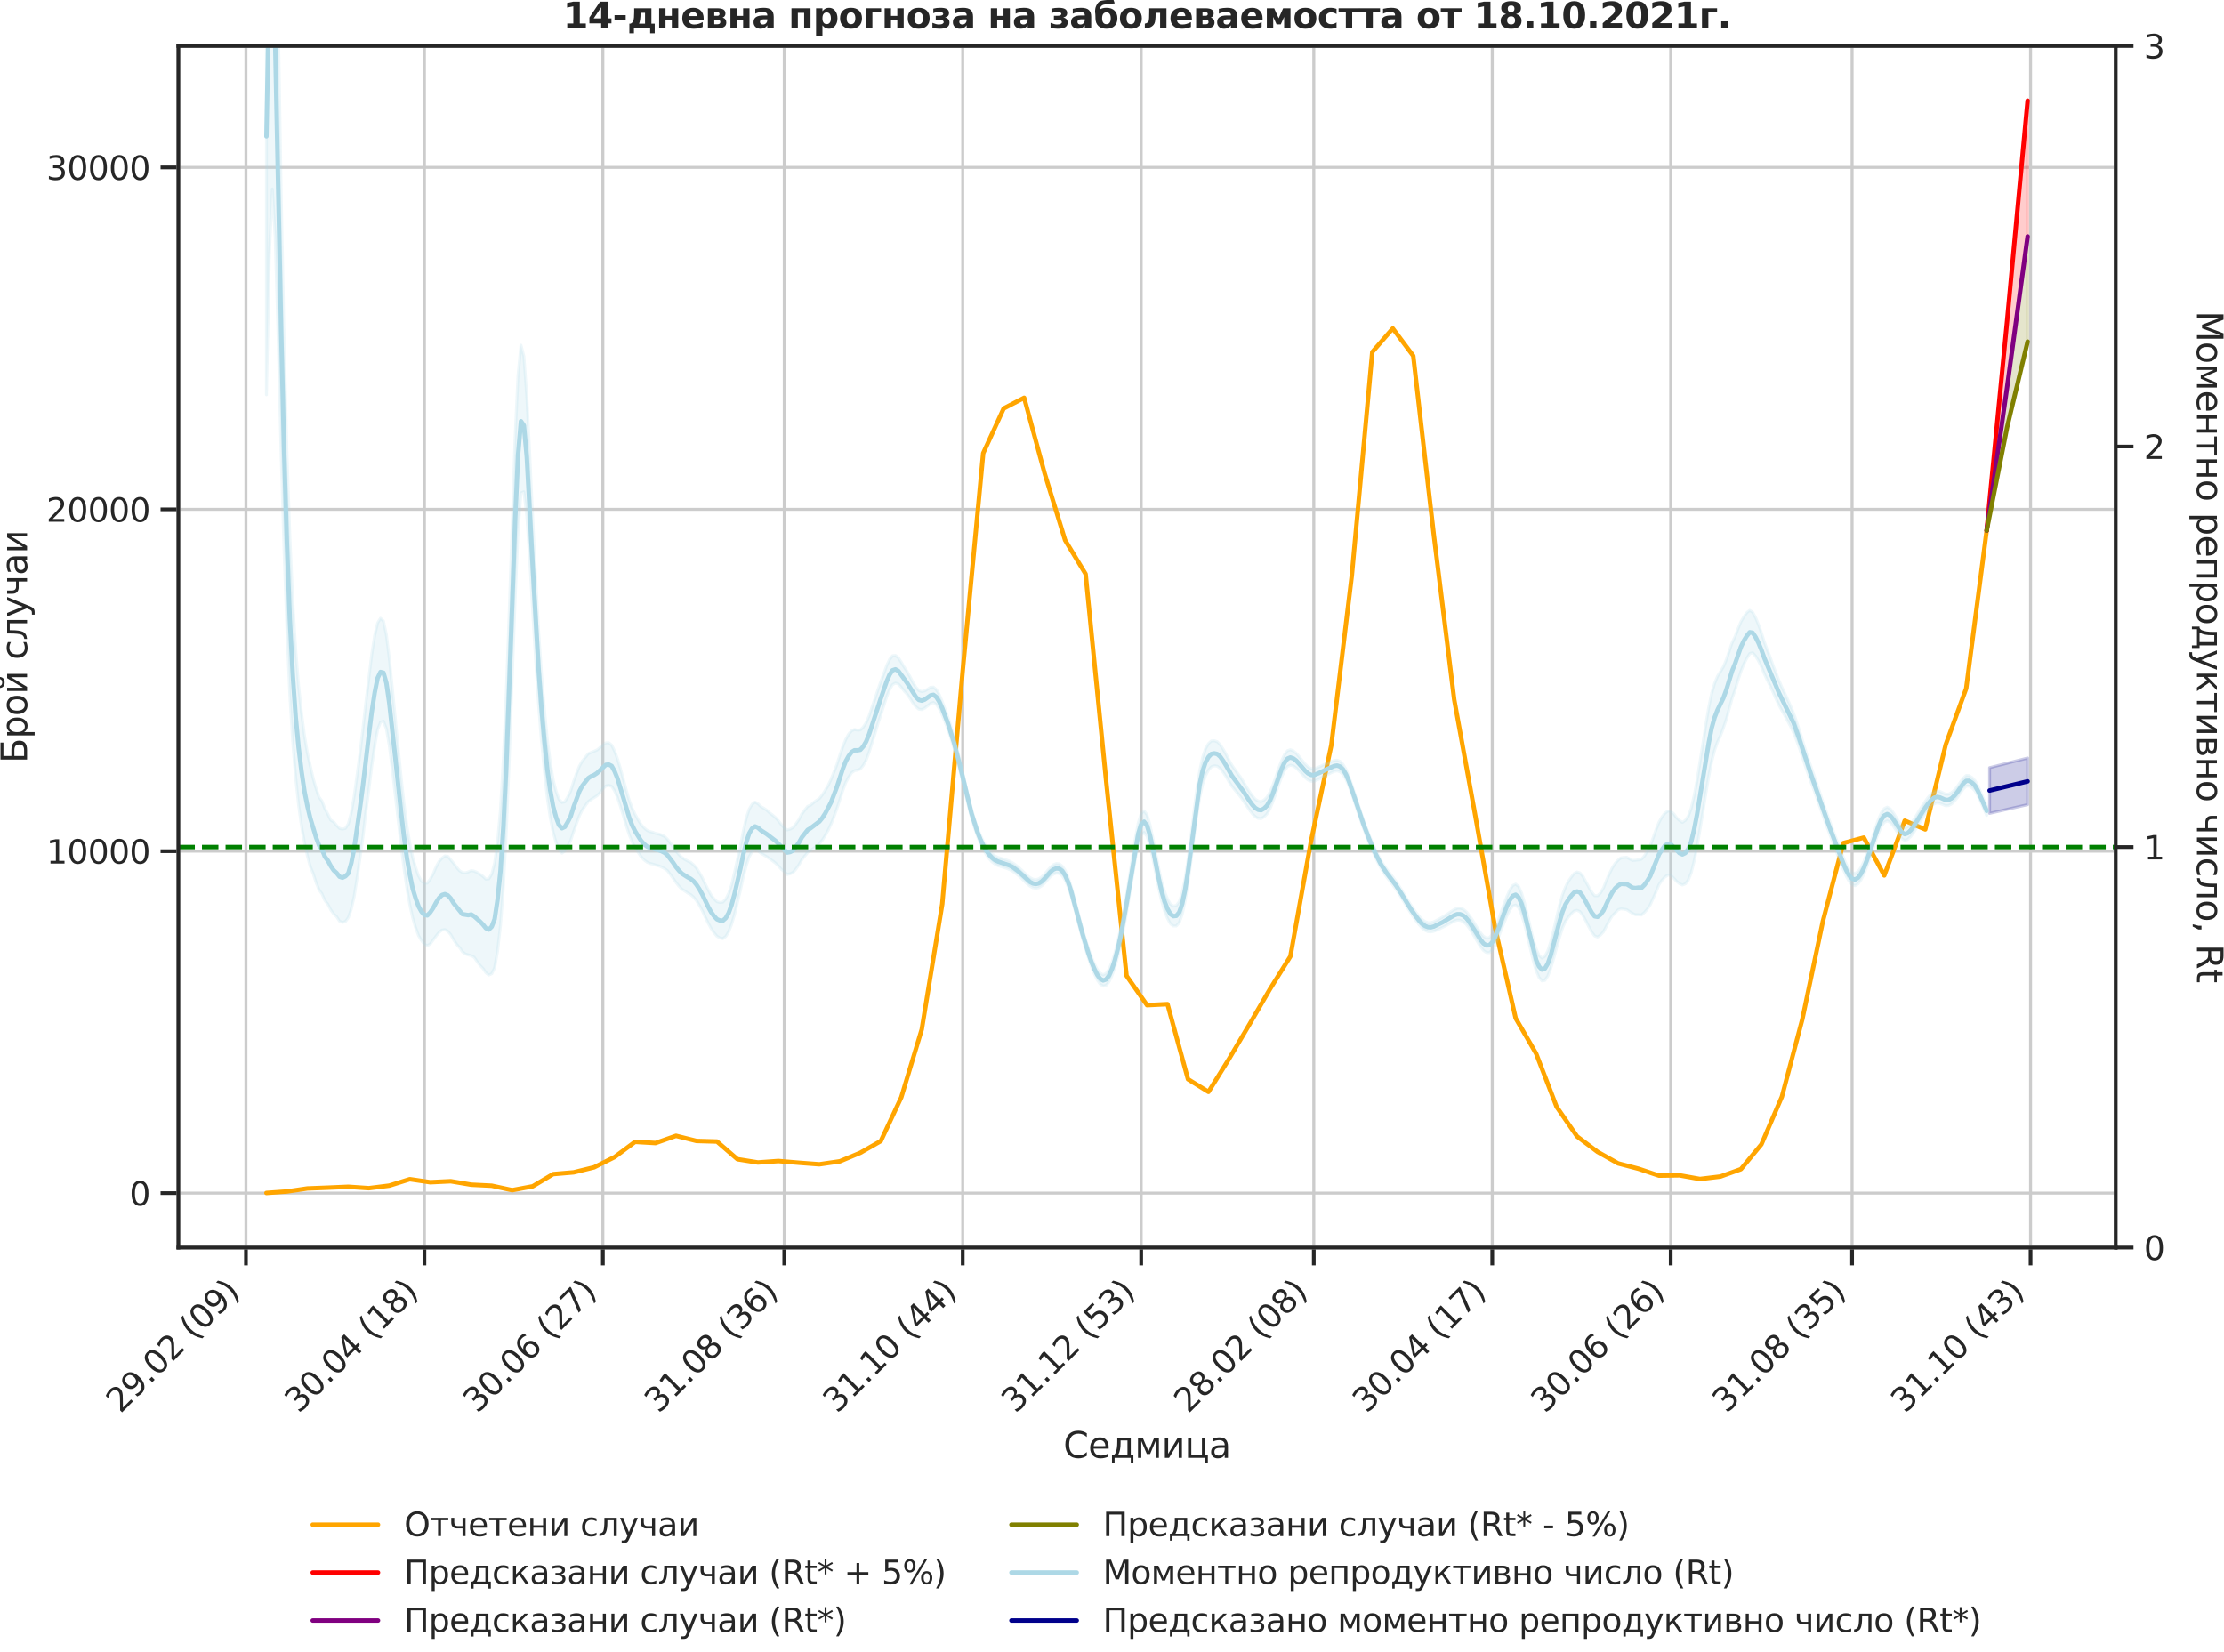 <?xml version="1.0" encoding="utf-8" standalone="no"?>
<!DOCTYPE svg PUBLIC "-//W3C//DTD SVG 1.1//EN"
  "http://www.w3.org/Graphics/SVG/1.1/DTD/svg11.dtd">
<svg height="556.624pt" version="1.1" viewBox="0 0 749.466 556.624" width="749.466pt" xmlns="http://www.w3.org/2000/svg" xmlns:xlink="http://www.w3.org/1999/xlink">
 <defs>
  <style type="text/css">*{stroke-linecap:butt;stroke-linejoin:round;}</style>
 </defs>
 <g id="figure_1">
  <g id="patch_1">
   <path d="M 0 556.624 
L 749.466 556.624 
L 749.466 0 
L 0 0 
z
" style="fill:none;"/>
  </g>
  <g id="axes_1">
   <g id="patch_2">
    <path d="M 60.108 420.409 
L 712.967 420.409 
L 712.967 15.51 
L 60.108 15.51 
z
" style="fill:none;"/>
   </g>
   <g id="matplotlib.axis_1">
    <g id="xtick_1">
     <g id="line2d_1">
      <path clip-path="url(#p0d4dbbfeb3)" d="M 82.882 420.409 
L 82.882 15.51 
" style="fill:none;stroke:#cccccc;stroke-linecap:round;"/>
     </g>
     <g id="line2d_2">
      <defs>
       <path d="M 0 0 
L 0 6 
" id="m63b0cff921" style="stroke:#262626;stroke-width:1.25;"/>
      </defs>
      <g>
       <use style="fill:#262626;stroke:#262626;stroke-width:1.25;" x="82.882" xlink:href="#m63b0cff921" y="420.409"/>
      </g>
     </g>
     <g id="text_1">
      <!-- 29.02 (09) -->
      <g style="fill:#262626;" transform="translate(40.557 476.526)rotate(-45)scale(0.11 -0.11)">
       <defs>
        <path d="M 1228 531 
L 3431 531 
L 3431 0 
L 469 0 
L 469 531 
Q 828 903 1448 1529 
Q 2069 2156 2228 2338 
Q 2531 2678 2651 2914 
Q 2772 3150 2772 3378 
Q 2772 3750 2511 3984 
Q 2250 4219 1831 4219 
Q 1534 4219 1204 4116 
Q 875 4013 500 3803 
L 500 4441 
Q 881 4594 1212 4672 
Q 1544 4750 1819 4750 
Q 2544 4750 2975 4387 
Q 3406 4025 3406 3419 
Q 3406 3131 3298 2873 
Q 3191 2616 2906 2266 
Q 2828 2175 2409 1742 
Q 1991 1309 1228 531 
z
" id="DejaVuSans-32" transform="scale(0.016)"/>
        <path d="M 703 97 
L 703 672 
Q 941 559 1184 500 
Q 1428 441 1663 441 
Q 2288 441 2617 861 
Q 2947 1281 2994 2138 
Q 2813 1869 2534 1725 
Q 2256 1581 1919 1581 
Q 1219 1581 811 2004 
Q 403 2428 403 3163 
Q 403 3881 828 4315 
Q 1253 4750 1959 4750 
Q 2769 4750 3195 4129 
Q 3622 3509 3622 2328 
Q 3622 1225 3098 567 
Q 2575 -91 1691 -91 
Q 1453 -91 1209 -44 
Q 966 3 703 97 
z
M 1959 2075 
Q 2384 2075 2632 2365 
Q 2881 2656 2881 3163 
Q 2881 3666 2632 3958 
Q 2384 4250 1959 4250 
Q 1534 4250 1286 3958 
Q 1038 3666 1038 3163 
Q 1038 2656 1286 2365 
Q 1534 2075 1959 2075 
z
" id="DejaVuSans-39" transform="scale(0.016)"/>
        <path d="M 684 794 
L 1344 794 
L 1344 0 
L 684 0 
L 684 794 
z
" id="DejaVuSans-2e" transform="scale(0.016)"/>
        <path d="M 2034 4250 
Q 1547 4250 1301 3770 
Q 1056 3291 1056 2328 
Q 1056 1369 1301 889 
Q 1547 409 2034 409 
Q 2525 409 2770 889 
Q 3016 1369 3016 2328 
Q 3016 3291 2770 3770 
Q 2525 4250 2034 4250 
z
M 2034 4750 
Q 2819 4750 3233 4129 
Q 3647 3509 3647 2328 
Q 3647 1150 3233 529 
Q 2819 -91 2034 -91 
Q 1250 -91 836 529 
Q 422 1150 422 2328 
Q 422 3509 836 4129 
Q 1250 4750 2034 4750 
z
" id="DejaVuSans-30" transform="scale(0.016)"/>
        <path id="DejaVuSans-20" transform="scale(0.016)"/>
        <path d="M 1984 4856 
Q 1566 4138 1362 3434 
Q 1159 2731 1159 2009 
Q 1159 1288 1364 580 
Q 1569 -128 1984 -844 
L 1484 -844 
Q 1016 -109 783 600 
Q 550 1309 550 2009 
Q 550 2706 781 3412 
Q 1013 4119 1484 4856 
L 1984 4856 
z
" id="DejaVuSans-28" transform="scale(0.016)"/>
        <path d="M 513 4856 
L 1013 4856 
Q 1481 4119 1714 3412 
Q 1947 2706 1947 2009 
Q 1947 1309 1714 600 
Q 1481 -109 1013 -844 
L 513 -844 
Q 928 -128 1133 580 
Q 1338 1288 1338 2009 
Q 1338 2731 1133 3434 
Q 928 4138 513 4856 
z
" id="DejaVuSans-29" transform="scale(0.016)"/>
       </defs>
       <use xlink:href="#DejaVuSans-32"/>
       <use x="63.623" xlink:href="#DejaVuSans-39"/>
       <use x="127.246" xlink:href="#DejaVuSans-2e"/>
       <use x="159.033" xlink:href="#DejaVuSans-30"/>
       <use x="222.656" xlink:href="#DejaVuSans-32"/>
       <use x="286.279" xlink:href="#DejaVuSans-20"/>
       <use x="318.066" xlink:href="#DejaVuSans-28"/>
       <use x="357.08" xlink:href="#DejaVuSans-30"/>
       <use x="420.703" xlink:href="#DejaVuSans-39"/>
       <use x="484.326" xlink:href="#DejaVuSans-29"/>
      </g>
     </g>
    </g>
    <g id="xtick_2">
     <g id="line2d_3">
      <path clip-path="url(#p0d4dbbfeb3)" d="M 143.021 420.409 
L 143.021 15.51 
" style="fill:none;stroke:#cccccc;stroke-linecap:round;"/>
     </g>
     <g id="line2d_4">
      <g>
       <use style="fill:#262626;stroke:#262626;stroke-width:1.25;" x="143.021" xlink:href="#m63b0cff921" y="420.409"/>
      </g>
     </g>
     <g id="text_2">
      <!-- 30.04 (18) -->
      <g style="fill:#262626;" transform="translate(100.697 476.526)rotate(-45)scale(0.11 -0.11)">
       <defs>
        <path d="M 2597 2516 
Q 3050 2419 3304 2112 
Q 3559 1806 3559 1356 
Q 3559 666 3084 287 
Q 2609 -91 1734 -91 
Q 1441 -91 1130 -33 
Q 819 25 488 141 
L 488 750 
Q 750 597 1062 519 
Q 1375 441 1716 441 
Q 2309 441 2620 675 
Q 2931 909 2931 1356 
Q 2931 1769 2642 2001 
Q 2353 2234 1838 2234 
L 1294 2234 
L 1294 2753 
L 1863 2753 
Q 2328 2753 2575 2939 
Q 2822 3125 2822 3475 
Q 2822 3834 2567 4026 
Q 2313 4219 1838 4219 
Q 1578 4219 1281 4162 
Q 984 4106 628 3988 
L 628 4550 
Q 988 4650 1302 4700 
Q 1616 4750 1894 4750 
Q 2613 4750 3031 4423 
Q 3450 4097 3450 3541 
Q 3450 3153 3228 2886 
Q 3006 2619 2597 2516 
z
" id="DejaVuSans-33" transform="scale(0.016)"/>
        <path d="M 2419 4116 
L 825 1625 
L 2419 1625 
L 2419 4116 
z
M 2253 4666 
L 3047 4666 
L 3047 1625 
L 3713 1625 
L 3713 1100 
L 3047 1100 
L 3047 0 
L 2419 0 
L 2419 1100 
L 313 1100 
L 313 1709 
L 2253 4666 
z
" id="DejaVuSans-34" transform="scale(0.016)"/>
        <path d="M 794 531 
L 1825 531 
L 1825 4091 
L 703 3866 
L 703 4441 
L 1819 4666 
L 2450 4666 
L 2450 531 
L 3481 531 
L 3481 0 
L 794 0 
L 794 531 
z
" id="DejaVuSans-31" transform="scale(0.016)"/>
        <path d="M 2034 2216 
Q 1584 2216 1326 1975 
Q 1069 1734 1069 1313 
Q 1069 891 1326 650 
Q 1584 409 2034 409 
Q 2484 409 2743 651 
Q 3003 894 3003 1313 
Q 3003 1734 2745 1975 
Q 2488 2216 2034 2216 
z
M 1403 2484 
Q 997 2584 770 2862 
Q 544 3141 544 3541 
Q 544 4100 942 4425 
Q 1341 4750 2034 4750 
Q 2731 4750 3128 4425 
Q 3525 4100 3525 3541 
Q 3525 3141 3298 2862 
Q 3072 2584 2669 2484 
Q 3125 2378 3379 2068 
Q 3634 1759 3634 1313 
Q 3634 634 3220 271 
Q 2806 -91 2034 -91 
Q 1263 -91 848 271 
Q 434 634 434 1313 
Q 434 1759 690 2068 
Q 947 2378 1403 2484 
z
M 1172 3481 
Q 1172 3119 1398 2916 
Q 1625 2713 2034 2713 
Q 2441 2713 2670 2916 
Q 2900 3119 2900 3481 
Q 2900 3844 2670 4047 
Q 2441 4250 2034 4250 
Q 1625 4250 1398 4047 
Q 1172 3844 1172 3481 
z
" id="DejaVuSans-38" transform="scale(0.016)"/>
       </defs>
       <use xlink:href="#DejaVuSans-33"/>
       <use x="63.623" xlink:href="#DejaVuSans-30"/>
       <use x="127.246" xlink:href="#DejaVuSans-2e"/>
       <use x="159.033" xlink:href="#DejaVuSans-30"/>
       <use x="222.656" xlink:href="#DejaVuSans-34"/>
       <use x="286.279" xlink:href="#DejaVuSans-20"/>
       <use x="318.066" xlink:href="#DejaVuSans-28"/>
       <use x="357.08" xlink:href="#DejaVuSans-31"/>
       <use x="420.703" xlink:href="#DejaVuSans-38"/>
       <use x="484.326" xlink:href="#DejaVuSans-29"/>
      </g>
     </g>
    </g>
    <g id="xtick_3">
     <g id="line2d_5">
      <path clip-path="url(#p0d4dbbfeb3)" d="M 203.161 420.409 
L 203.161 15.51 
" style="fill:none;stroke:#cccccc;stroke-linecap:round;"/>
     </g>
     <g id="line2d_6">
      <g>
       <use style="fill:#262626;stroke:#262626;stroke-width:1.25;" x="203.161" xlink:href="#m63b0cff921" y="420.409"/>
      </g>
     </g>
     <g id="text_3">
      <!-- 30.06 (27) -->
      <g style="fill:#262626;" transform="translate(160.837 476.526)rotate(-45)scale(0.11 -0.11)">
       <defs>
        <path d="M 2113 2584 
Q 1688 2584 1439 2293 
Q 1191 2003 1191 1497 
Q 1191 994 1439 701 
Q 1688 409 2113 409 
Q 2538 409 2786 701 
Q 3034 994 3034 1497 
Q 3034 2003 2786 2293 
Q 2538 2584 2113 2584 
z
M 3366 4563 
L 3366 3988 
Q 3128 4100 2886 4159 
Q 2644 4219 2406 4219 
Q 1781 4219 1451 3797 
Q 1122 3375 1075 2522 
Q 1259 2794 1537 2939 
Q 1816 3084 2150 3084 
Q 2853 3084 3261 2657 
Q 3669 2231 3669 1497 
Q 3669 778 3244 343 
Q 2819 -91 2113 -91 
Q 1303 -91 875 529 
Q 447 1150 447 2328 
Q 447 3434 972 4092 
Q 1497 4750 2381 4750 
Q 2619 4750 2861 4703 
Q 3103 4656 3366 4563 
z
" id="DejaVuSans-36" transform="scale(0.016)"/>
        <path d="M 525 4666 
L 3525 4666 
L 3525 4397 
L 1831 0 
L 1172 0 
L 2766 4134 
L 525 4134 
L 525 4666 
z
" id="DejaVuSans-37" transform="scale(0.016)"/>
       </defs>
       <use xlink:href="#DejaVuSans-33"/>
       <use x="63.623" xlink:href="#DejaVuSans-30"/>
       <use x="127.246" xlink:href="#DejaVuSans-2e"/>
       <use x="159.033" xlink:href="#DejaVuSans-30"/>
       <use x="222.656" xlink:href="#DejaVuSans-36"/>
       <use x="286.279" xlink:href="#DejaVuSans-20"/>
       <use x="318.066" xlink:href="#DejaVuSans-28"/>
       <use x="357.08" xlink:href="#DejaVuSans-32"/>
       <use x="420.703" xlink:href="#DejaVuSans-37"/>
       <use x="484.326" xlink:href="#DejaVuSans-29"/>
      </g>
     </g>
    </g>
    <g id="xtick_4">
     <g id="line2d_7">
      <path clip-path="url(#p0d4dbbfeb3)" d="M 264.286 420.409 
L 264.286 15.51 
" style="fill:none;stroke:#cccccc;stroke-linecap:round;"/>
     </g>
     <g id="line2d_8">
      <g>
       <use style="fill:#262626;stroke:#262626;stroke-width:1.25;" x="264.286" xlink:href="#m63b0cff921" y="420.409"/>
      </g>
     </g>
     <g id="text_4">
      <!-- 31.08 (36) -->
      <g style="fill:#262626;" transform="translate(221.962 476.526)rotate(-45)scale(0.11 -0.11)">
       <use xlink:href="#DejaVuSans-33"/>
       <use x="63.623" xlink:href="#DejaVuSans-31"/>
       <use x="127.246" xlink:href="#DejaVuSans-2e"/>
       <use x="159.033" xlink:href="#DejaVuSans-30"/>
       <use x="222.656" xlink:href="#DejaVuSans-38"/>
       <use x="286.279" xlink:href="#DejaVuSans-20"/>
       <use x="318.066" xlink:href="#DejaVuSans-28"/>
       <use x="357.08" xlink:href="#DejaVuSans-33"/>
       <use x="420.703" xlink:href="#DejaVuSans-36"/>
       <use x="484.326" xlink:href="#DejaVuSans-29"/>
      </g>
     </g>
    </g>
    <g id="xtick_5">
     <g id="line2d_9">
      <path clip-path="url(#p0d4dbbfeb3)" d="M 324.426 420.409 
L 324.426 15.51 
" style="fill:none;stroke:#cccccc;stroke-linecap:round;"/>
     </g>
     <g id="line2d_10">
      <g>
       <use style="fill:#262626;stroke:#262626;stroke-width:1.25;" x="324.426" xlink:href="#m63b0cff921" y="420.409"/>
      </g>
     </g>
     <g id="text_5">
      <!-- 31.10 (44) -->
      <g style="fill:#262626;" transform="translate(282.102 476.526)rotate(-45)scale(0.11 -0.11)">
       <use xlink:href="#DejaVuSans-33"/>
       <use x="63.623" xlink:href="#DejaVuSans-31"/>
       <use x="127.246" xlink:href="#DejaVuSans-2e"/>
       <use x="159.033" xlink:href="#DejaVuSans-31"/>
       <use x="222.656" xlink:href="#DejaVuSans-30"/>
       <use x="286.279" xlink:href="#DejaVuSans-20"/>
       <use x="318.066" xlink:href="#DejaVuSans-28"/>
       <use x="357.08" xlink:href="#DejaVuSans-34"/>
       <use x="420.703" xlink:href="#DejaVuSans-34"/>
       <use x="484.326" xlink:href="#DejaVuSans-29"/>
      </g>
     </g>
    </g>
    <g id="xtick_6">
     <g id="line2d_11">
      <path clip-path="url(#p0d4dbbfeb3)" d="M 384.566 420.409 
L 384.566 15.51 
" style="fill:none;stroke:#cccccc;stroke-linecap:round;"/>
     </g>
     <g id="line2d_12">
      <g>
       <use style="fill:#262626;stroke:#262626;stroke-width:1.25;" x="384.566" xlink:href="#m63b0cff921" y="420.409"/>
      </g>
     </g>
     <g id="text_6">
      <!-- 31.12 (53) -->
      <g style="fill:#262626;" transform="translate(342.242 476.526)rotate(-45)scale(0.11 -0.11)">
       <defs>
        <path d="M 691 4666 
L 3169 4666 
L 3169 4134 
L 1269 4134 
L 1269 2991 
Q 1406 3038 1543 3061 
Q 1681 3084 1819 3084 
Q 2600 3084 3056 2656 
Q 3513 2228 3513 1497 
Q 3513 744 3044 326 
Q 2575 -91 1722 -91 
Q 1428 -91 1123 -41 
Q 819 9 494 109 
L 494 744 
Q 775 591 1075 516 
Q 1375 441 1709 441 
Q 2250 441 2565 725 
Q 2881 1009 2881 1497 
Q 2881 1984 2565 2268 
Q 2250 2553 1709 2553 
Q 1456 2553 1204 2497 
Q 953 2441 691 2322 
L 691 4666 
z
" id="DejaVuSans-35" transform="scale(0.016)"/>
       </defs>
       <use xlink:href="#DejaVuSans-33"/>
       <use x="63.623" xlink:href="#DejaVuSans-31"/>
       <use x="127.246" xlink:href="#DejaVuSans-2e"/>
       <use x="159.033" xlink:href="#DejaVuSans-31"/>
       <use x="222.656" xlink:href="#DejaVuSans-32"/>
       <use x="286.279" xlink:href="#DejaVuSans-20"/>
       <use x="318.066" xlink:href="#DejaVuSans-28"/>
       <use x="357.08" xlink:href="#DejaVuSans-35"/>
       <use x="420.703" xlink:href="#DejaVuSans-33"/>
       <use x="484.326" xlink:href="#DejaVuSans-29"/>
      </g>
     </g>
    </g>
    <g id="xtick_7">
     <g id="line2d_13">
      <path clip-path="url(#p0d4dbbfeb3)" d="M 442.734 420.409 
L 442.734 15.51 
" style="fill:none;stroke:#cccccc;stroke-linecap:round;"/>
     </g>
     <g id="line2d_14">
      <g>
       <use style="fill:#262626;stroke:#262626;stroke-width:1.25;" x="442.734" xlink:href="#m63b0cff921" y="420.409"/>
      </g>
     </g>
     <g id="text_7">
      <!-- 28.02 (08) -->
      <g style="fill:#262626;" transform="translate(400.409 476.526)rotate(-45)scale(0.11 -0.11)">
       <use xlink:href="#DejaVuSans-32"/>
       <use x="63.623" xlink:href="#DejaVuSans-38"/>
       <use x="127.246" xlink:href="#DejaVuSans-2e"/>
       <use x="159.033" xlink:href="#DejaVuSans-30"/>
       <use x="222.656" xlink:href="#DejaVuSans-32"/>
       <use x="286.279" xlink:href="#DejaVuSans-20"/>
       <use x="318.066" xlink:href="#DejaVuSans-28"/>
       <use x="357.08" xlink:href="#DejaVuSans-30"/>
       <use x="420.703" xlink:href="#DejaVuSans-38"/>
       <use x="484.326" xlink:href="#DejaVuSans-29"/>
      </g>
     </g>
    </g>
    <g id="xtick_8">
     <g id="line2d_15">
      <path clip-path="url(#p0d4dbbfeb3)" d="M 502.873 420.409 
L 502.873 15.51 
" style="fill:none;stroke:#cccccc;stroke-linecap:round;"/>
     </g>
     <g id="line2d_16">
      <g>
       <use style="fill:#262626;stroke:#262626;stroke-width:1.25;" x="502.873" xlink:href="#m63b0cff921" y="420.409"/>
      </g>
     </g>
     <g id="text_8">
      <!-- 30.04 (17) -->
      <g style="fill:#262626;" transform="translate(460.549 476.526)rotate(-45)scale(0.11 -0.11)">
       <use xlink:href="#DejaVuSans-33"/>
       <use x="63.623" xlink:href="#DejaVuSans-30"/>
       <use x="127.246" xlink:href="#DejaVuSans-2e"/>
       <use x="159.033" xlink:href="#DejaVuSans-30"/>
       <use x="222.656" xlink:href="#DejaVuSans-34"/>
       <use x="286.279" xlink:href="#DejaVuSans-20"/>
       <use x="318.066" xlink:href="#DejaVuSans-28"/>
       <use x="357.08" xlink:href="#DejaVuSans-31"/>
       <use x="420.703" xlink:href="#DejaVuSans-37"/>
       <use x="484.326" xlink:href="#DejaVuSans-29"/>
      </g>
     </g>
    </g>
    <g id="xtick_9">
     <g id="line2d_17">
      <path clip-path="url(#p0d4dbbfeb3)" d="M 563.013 420.409 
L 563.013 15.51 
" style="fill:none;stroke:#cccccc;stroke-linecap:round;"/>
     </g>
     <g id="line2d_18">
      <g>
       <use style="fill:#262626;stroke:#262626;stroke-width:1.25;" x="563.013" xlink:href="#m63b0cff921" y="420.409"/>
      </g>
     </g>
     <g id="text_9">
      <!-- 30.06 (26) -->
      <g style="fill:#262626;" transform="translate(520.689 476.526)rotate(-45)scale(0.11 -0.11)">
       <use xlink:href="#DejaVuSans-33"/>
       <use x="63.623" xlink:href="#DejaVuSans-30"/>
       <use x="127.246" xlink:href="#DejaVuSans-2e"/>
       <use x="159.033" xlink:href="#DejaVuSans-30"/>
       <use x="222.656" xlink:href="#DejaVuSans-36"/>
       <use x="286.279" xlink:href="#DejaVuSans-20"/>
       <use x="318.066" xlink:href="#DejaVuSans-28"/>
       <use x="357.08" xlink:href="#DejaVuSans-32"/>
       <use x="420.703" xlink:href="#DejaVuSans-36"/>
       <use x="484.326" xlink:href="#DejaVuSans-29"/>
      </g>
     </g>
    </g>
    <g id="xtick_10">
     <g id="line2d_19">
      <path clip-path="url(#p0d4dbbfeb3)" d="M 624.138 420.409 
L 624.138 15.51 
" style="fill:none;stroke:#cccccc;stroke-linecap:round;"/>
     </g>
     <g id="line2d_20">
      <g>
       <use style="fill:#262626;stroke:#262626;stroke-width:1.25;" x="624.138" xlink:href="#m63b0cff921" y="420.409"/>
      </g>
     </g>
     <g id="text_10">
      <!-- 31.08 (35) -->
      <g style="fill:#262626;" transform="translate(581.814 476.526)rotate(-45)scale(0.11 -0.11)">
       <use xlink:href="#DejaVuSans-33"/>
       <use x="63.623" xlink:href="#DejaVuSans-31"/>
       <use x="127.246" xlink:href="#DejaVuSans-2e"/>
       <use x="159.033" xlink:href="#DejaVuSans-30"/>
       <use x="222.656" xlink:href="#DejaVuSans-38"/>
       <use x="286.279" xlink:href="#DejaVuSans-20"/>
       <use x="318.066" xlink:href="#DejaVuSans-28"/>
       <use x="357.08" xlink:href="#DejaVuSans-33"/>
       <use x="420.703" xlink:href="#DejaVuSans-35"/>
       <use x="484.326" xlink:href="#DejaVuSans-29"/>
      </g>
     </g>
    </g>
    <g id="xtick_11">
     <g id="line2d_21">
      <path clip-path="url(#p0d4dbbfeb3)" d="M 684.278 420.409 
L 684.278 15.51 
" style="fill:none;stroke:#cccccc;stroke-linecap:round;"/>
     </g>
     <g id="line2d_22">
      <g>
       <use style="fill:#262626;stroke:#262626;stroke-width:1.25;" x="684.278" xlink:href="#m63b0cff921" y="420.409"/>
      </g>
     </g>
     <g id="text_11">
      <!-- 31.10 (43) -->
      <g style="fill:#262626;" transform="translate(641.954 476.526)rotate(-45)scale(0.11 -0.11)">
       <use xlink:href="#DejaVuSans-33"/>
       <use x="63.623" xlink:href="#DejaVuSans-31"/>
       <use x="127.246" xlink:href="#DejaVuSans-2e"/>
       <use x="159.033" xlink:href="#DejaVuSans-31"/>
       <use x="222.656" xlink:href="#DejaVuSans-30"/>
       <use x="286.279" xlink:href="#DejaVuSans-20"/>
       <use x="318.066" xlink:href="#DejaVuSans-28"/>
       <use x="357.08" xlink:href="#DejaVuSans-34"/>
       <use x="420.703" xlink:href="#DejaVuSans-33"/>
       <use x="484.326" xlink:href="#DejaVuSans-29"/>
      </g>
     </g>
    </g>
    <g id="text_12">
     <!-- Седмица -->
     <g style="fill:#262626;" transform="translate(358.322 491.262)scale(0.12 -0.12)">
      <defs>
       <path d="M 4122 4306 
L 4122 3641 
Q 3803 3938 3442 4084 
Q 3081 4231 2675 4231 
Q 1875 4231 1450 3742 
Q 1025 3253 1025 2328 
Q 1025 1406 1450 917 
Q 1875 428 2675 428 
Q 3081 428 3442 575 
Q 3803 722 4122 1019 
L 4122 359 
Q 3791 134 3420 21 
Q 3050 -91 2638 -91 
Q 1578 -91 968 557 
Q 359 1206 359 2328 
Q 359 3453 968 4101 
Q 1578 4750 2638 4750 
Q 3056 4750 3426 4639 
Q 3797 4528 4122 4306 
z
" id="DejaVuSans-421" transform="scale(0.016)"/>
       <path d="M 3597 1894 
L 3597 1613 
L 953 1613 
Q 991 1019 1311 708 
Q 1631 397 2203 397 
Q 2534 397 2845 478 
Q 3156 559 3463 722 
L 3463 178 
Q 3153 47 2828 -22 
Q 2503 -91 2169 -91 
Q 1331 -91 842 396 
Q 353 884 353 1716 
Q 353 2575 817 3079 
Q 1281 3584 2069 3584 
Q 2775 3584 3186 3129 
Q 3597 2675 3597 1894 
z
M 3022 2063 
Q 3016 2534 2758 2815 
Q 2500 3097 2075 3097 
Q 1594 3097 1305 2825 
Q 1016 2553 972 2059 
L 3022 2063 
z
" id="DejaVuSans-435" transform="scale(0.016)"/>
       <path d="M 1384 459 
L 3053 459 
L 3053 3041 
L 1844 3041 
L 1844 2603 
Q 1844 1316 1475 628 
L 1384 459 
z
M 550 459 
Q 834 584 959 850 
Q 1266 1509 1266 2838 
L 1266 3500 
L 3631 3500 
L 3631 459 
L 4091 459 
L 4091 -884 
L 3631 -884 
L 3631 0 
L 794 0 
L 794 -884 
L 334 -884 
L 334 459 
L 550 459 
z
" id="DejaVuSans-434" transform="scale(0.016)"/>
       <path d="M 581 3500 
L 1422 3500 
L 2416 1156 
L 3413 3500 
L 4247 3500 
L 4247 0 
L 3669 0 
L 3669 2950 
L 2703 672 
L 2128 672 
L 1159 2950 
L 1159 0 
L 581 0 
L 581 3500 
z
" id="DejaVuSans-43c" transform="scale(0.016)"/>
       <path d="M 3578 3500 
L 3578 0 
L 3006 0 
L 3006 2809 
L 1319 0 
L 581 0 
L 581 3500 
L 1153 3500 
L 1153 697 
L 2838 3500 
L 3578 3500 
z
" id="DejaVuSans-438" transform="scale(0.016)"/>
       <path d="M 3603 0 
L 581 0 
L 581 3500 
L 1159 3500 
L 1159 459 
L 3025 459 
L 3025 3500 
L 3603 3500 
L 3603 459 
L 4063 459 
L 4063 -884 
L 3603 -884 
L 3603 0 
z
" id="DejaVuSans-446" transform="scale(0.016)"/>
       <path d="M 2194 1759 
Q 1497 1759 1228 1600 
Q 959 1441 959 1056 
Q 959 750 1161 570 
Q 1363 391 1709 391 
Q 2188 391 2477 730 
Q 2766 1069 2766 1631 
L 2766 1759 
L 2194 1759 
z
M 3341 1997 
L 3341 0 
L 2766 0 
L 2766 531 
Q 2569 213 2275 61 
Q 1981 -91 1556 -91 
Q 1019 -91 701 211 
Q 384 513 384 1019 
Q 384 1609 779 1909 
Q 1175 2209 1959 2209 
L 2766 2209 
L 2766 2266 
Q 2766 2663 2505 2880 
Q 2244 3097 1772 3097 
Q 1472 3097 1187 3025 
Q 903 2953 641 2809 
L 641 3341 
Q 956 3463 1253 3523 
Q 1550 3584 1831 3584 
Q 2591 3584 2966 3190 
Q 3341 2797 3341 1997 
z
" id="DejaVuSans-430" transform="scale(0.016)"/>
      </defs>
      <use xlink:href="#DejaVuSans-421"/>
      <use x="69.824" xlink:href="#DejaVuSans-435"/>
      <use x="131.348" xlink:href="#DejaVuSans-434"/>
      <use x="200.488" xlink:href="#DejaVuSans-43c"/>
      <use x="275.928" xlink:href="#DejaVuSans-438"/>
      <use x="340.918" xlink:href="#DejaVuSans-446"/>
      <use x="408.984" xlink:href="#DejaVuSans-430"/>
     </g>
    </g>
   </g>
   <g id="matplotlib.axis_2">
    <g id="ytick_1">
     <g id="line2d_23">
      <path clip-path="url(#p0d4dbbfeb3)" d="M 60.108 402.051 
L 712.967 402.051 
" style="fill:none;stroke:#cccccc;stroke-linecap:round;"/>
     </g>
     <g id="line2d_24">
      <defs>
       <path d="M 0 0 
L -6 0 
" id="m9781abea0e" style="stroke:#262626;stroke-width:1.25;"/>
      </defs>
      <g>
       <use style="fill:#262626;stroke:#262626;stroke-width:1.25;" x="60.108" xlink:href="#m9781abea0e" y="402.051"/>
      </g>
     </g>
     <g id="text_13">
      <!-- 0 -->
      <g style="fill:#262626;" transform="translate(43.609 406.23)scale(0.11 -0.11)">
       <use xlink:href="#DejaVuSans-30"/>
      </g>
     </g>
    </g>
    <g id="ytick_2">
     <g id="line2d_25">
      <path clip-path="url(#p0d4dbbfeb3)" d="M 60.108 286.843 
L 712.967 286.843 
" style="fill:none;stroke:#cccccc;stroke-linecap:round;"/>
     </g>
     <g id="line2d_26">
      <g>
       <use style="fill:#262626;stroke:#262626;stroke-width:1.25;" x="60.108" xlink:href="#m9781abea0e" y="286.843"/>
      </g>
     </g>
     <g id="text_14">
      <!-- 10000 -->
      <g style="fill:#262626;" transform="translate(15.614 291.022)scale(0.11 -0.11)">
       <use xlink:href="#DejaVuSans-31"/>
       <use x="63.623" xlink:href="#DejaVuSans-30"/>
       <use x="127.246" xlink:href="#DejaVuSans-30"/>
       <use x="190.869" xlink:href="#DejaVuSans-30"/>
       <use x="254.492" xlink:href="#DejaVuSans-30"/>
      </g>
     </g>
    </g>
    <g id="ytick_3">
     <g id="line2d_27">
      <path clip-path="url(#p0d4dbbfeb3)" d="M 60.108 171.634 
L 712.967 171.634 
" style="fill:none;stroke:#cccccc;stroke-linecap:round;"/>
     </g>
     <g id="line2d_28">
      <g>
       <use style="fill:#262626;stroke:#262626;stroke-width:1.25;" x="60.108" xlink:href="#m9781abea0e" y="171.634"/>
      </g>
     </g>
     <g id="text_15">
      <!-- 20000 -->
      <g style="fill:#262626;" transform="translate(15.614 175.814)scale(0.11 -0.11)">
       <use xlink:href="#DejaVuSans-32"/>
       <use x="63.623" xlink:href="#DejaVuSans-30"/>
       <use x="127.246" xlink:href="#DejaVuSans-30"/>
       <use x="190.869" xlink:href="#DejaVuSans-30"/>
       <use x="254.492" xlink:href="#DejaVuSans-30"/>
      </g>
     </g>
    </g>
    <g id="ytick_4">
     <g id="line2d_29">
      <path clip-path="url(#p0d4dbbfeb3)" d="M 60.108 56.426 
L 712.967 56.426 
" style="fill:none;stroke:#cccccc;stroke-linecap:round;"/>
     </g>
     <g id="line2d_30">
      <g>
       <use style="fill:#262626;stroke:#262626;stroke-width:1.25;" x="60.108" xlink:href="#m9781abea0e" y="56.426"/>
      </g>
     </g>
     <g id="text_16">
      <!-- 30000 -->
      <g style="fill:#262626;" transform="translate(15.614 60.605)scale(0.11 -0.11)">
       <use xlink:href="#DejaVuSans-33"/>
       <use x="63.623" xlink:href="#DejaVuSans-30"/>
       <use x="127.246" xlink:href="#DejaVuSans-30"/>
       <use x="190.869" xlink:href="#DejaVuSans-30"/>
       <use x="254.492" xlink:href="#DejaVuSans-30"/>
      </g>
     </g>
    </g>
    <g id="text_17">
     <!-- Брой случаи -->
     <g style="fill:#262626;" transform="translate(9.118 257.169)rotate(-90)scale(0.12 -0.12)">
      <defs>
       <path d="M 3272 1372 
Q 3272 1806 3026 2017 
Q 2781 2228 2272 2228 
L 1259 2228 
L 1259 519 
L 2272 519 
Q 2781 519 3026 730 
Q 3272 941 3272 1372 
z
M 3609 4666 
L 3609 4147 
L 1259 4147 
L 1259 2747 
L 2303 2747 
Q 3088 2747 3513 2406 
Q 3938 2066 3938 1372 
Q 3938 681 3527 340 
Q 3116 0 2303 0 
L 628 0 
L 628 4666 
L 3609 4666 
z
" id="DejaVuSans-411" transform="scale(0.016)"/>
       <path d="M 1159 525 
L 1159 -1331 
L 581 -1331 
L 581 3500 
L 1159 3500 
L 1159 2969 
Q 1341 3281 1617 3432 
Q 1894 3584 2278 3584 
Q 2916 3584 3314 3078 
Q 3713 2572 3713 1747 
Q 3713 922 3314 415 
Q 2916 -91 2278 -91 
Q 1894 -91 1617 61 
Q 1341 213 1159 525 
z
M 3116 1747 
Q 3116 2381 2855 2742 
Q 2594 3103 2138 3103 
Q 1681 3103 1420 2742 
Q 1159 2381 1159 1747 
Q 1159 1113 1420 752 
Q 1681 391 2138 391 
Q 2594 391 2855 752 
Q 3116 1113 3116 1747 
z
" id="DejaVuSans-440" transform="scale(0.016)"/>
       <path d="M 1959 3097 
Q 1497 3097 1228 2736 
Q 959 2375 959 1747 
Q 959 1119 1226 758 
Q 1494 397 1959 397 
Q 2419 397 2687 759 
Q 2956 1122 2956 1747 
Q 2956 2369 2687 2733 
Q 2419 3097 1959 3097 
z
M 1959 3584 
Q 2709 3584 3137 3096 
Q 3566 2609 3566 1747 
Q 3566 888 3137 398 
Q 2709 -91 1959 -91 
Q 1206 -91 779 398 
Q 353 888 353 1747 
Q 353 2609 779 3096 
Q 1206 3584 1959 3584 
z
" id="DejaVuSans-43e" transform="scale(0.016)"/>
       <path d="M 3578 3500 
L 3578 0 
L 3006 0 
L 3006 2809 
L 1319 0 
L 581 0 
L 581 3500 
L 1153 3500 
L 1153 697 
L 2838 3500 
L 3578 3500 
z
M 1102 4833 
L 1471 4833 
Q 1505 4599 1656 4481 
Q 1808 4364 2080 4364 
Q 2349 4364 2499 4480 
Q 2649 4596 2689 4833 
L 3058 4833 
Q 3027 4386 2780 4161 
Q 2533 3936 2080 3936 
Q 1627 3936 1380 4161 
Q 1133 4386 1102 4833 
z
" id="DejaVuSans-439" transform="scale(0.016)"/>
       <path d="M 3122 3366 
L 3122 2828 
Q 2878 2963 2633 3030 
Q 2388 3097 2138 3097 
Q 1578 3097 1268 2742 
Q 959 2388 959 1747 
Q 959 1106 1268 751 
Q 1578 397 2138 397 
Q 2388 397 2633 464 
Q 2878 531 3122 666 
L 3122 134 
Q 2881 22 2623 -34 
Q 2366 -91 2075 -91 
Q 1284 -91 818 406 
Q 353 903 353 1747 
Q 353 2603 823 3093 
Q 1294 3584 2113 3584 
Q 2378 3584 2631 3529 
Q 2884 3475 3122 3366 
z
" id="DejaVuSans-441" transform="scale(0.016)"/>
       <path d="M 238 0 
L 238 478 
Q 806 566 981 959 
Q 1194 1513 1194 2928 
L 1194 3500 
L 3559 3500 
L 3559 0 
L 2984 0 
L 2984 3041 
L 1769 3041 
L 1769 2694 
Q 1769 1344 1494 738 
Q 1200 91 238 0 
z
" id="DejaVuSans-43b" transform="scale(0.016)"/>
       <path d="M 2059 -325 
Q 1816 -950 1584 -1140 
Q 1353 -1331 966 -1331 
L 506 -1331 
L 506 -850 
L 844 -850 
Q 1081 -850 1212 -737 
Q 1344 -625 1503 -206 
L 1606 56 
L 191 3500 
L 800 3500 
L 1894 763 
L 2988 3500 
L 3597 3500 
L 2059 -325 
z
" id="DejaVuSans-443" transform="scale(0.016)"/>
       <path d="M 2625 0 
L 2625 1472 
L 1553 1472 
Q 1075 1472 756 1769 
Q 469 2038 469 2613 
L 469 3500 
L 1044 3500 
L 1044 2666 
Q 1044 2300 1206 2116 
Q 1372 1931 1697 1931 
L 2625 1931 
L 2625 3500 
L 3200 3500 
L 3200 0 
L 2625 0 
z
" id="DejaVuSans-447" transform="scale(0.016)"/>
      </defs>
      <use xlink:href="#DejaVuSans-411"/>
      <use x="68.604" xlink:href="#DejaVuSans-440"/>
      <use x="132.08" xlink:href="#DejaVuSans-43e"/>
      <use x="193.262" xlink:href="#DejaVuSans-439"/>
      <use x="258.252" xlink:href="#DejaVuSans-20"/>
      <use x="290.039" xlink:href="#DejaVuSans-441"/>
      <use x="345.02" xlink:href="#DejaVuSans-43b"/>
      <use x="408.936" xlink:href="#DejaVuSans-443"/>
      <use x="468.115" xlink:href="#DejaVuSans-447"/>
      <use x="527.197" xlink:href="#DejaVuSans-430"/>
      <use x="588.477" xlink:href="#DejaVuSans-438"/>
     </g>
    </g>
   </g>
   <g id="PolyCollection_1">
    <defs>
     <path d="M 669.49 -377.824 
L 669.49 -377.824 
L 676.391 -448.619 
L 683.292 -522.709 
L 683.292 -476.937 
L 683.292 -476.937 
L 676.391 -426.223 
L 669.49 -377.824 
z
" id="mbe0b6a6b5e" style="stroke:#ff0000;stroke-opacity:0.2;"/>
    </defs>
    <g clip-path="url(#p0d4dbbfeb3)">
     <use style="fill:#ff0000;fill-opacity:0.2;stroke:#ff0000;stroke-opacity:0.2;" x="0" xlink:href="#mbe0b6a6b5e" y="556.624"/>
    </g>
   </g>
   <g id="PolyCollection_2">
    <defs>
     <path d="M 669.49 -377.824 
L 669.49 -377.824 
L 676.391 -426.223 
L 683.292 -476.937 
L 683.292 -441.499 
L 683.292 -441.499 
L 676.391 -412.686 
L 669.49 -377.824 
z
" id="mcb6c2a0dee" style="stroke:#808000;stroke-opacity:0.2;"/>
    </defs>
    <g clip-path="url(#p0d4dbbfeb3)">
     <use style="fill:#808000;fill-opacity:0.2;stroke:#808000;stroke-opacity:0.2;" x="0" xlink:href="#mcb6c2a0dee" y="556.624"/>
    </g>
   </g>
   <g id="line2d_31">
    <path clip-path="url(#p0d4dbbfeb3)" d="M 89.783 402.005 
L 96.684 401.509 
L 103.585 400.484 
L 110.487 400.219 
L 117.388 399.919 
L 124.289 400.392 
L 131.191 399.528 
L 138.092 397.373 
L 144.993 398.387 
L 151.894 398.053 
L 158.796 399.217 
L 165.697 399.562 
L 172.598 401.06 
L 179.499 399.77 
L 186.401 395.657 
L 193.302 395.069 
L 200.203 393.376 
L 207.105 389.931 
L 214.006 384.793 
L 220.907 385.196 
L 227.808 382.765 
L 234.71 384.493 
L 241.611 384.689 
L 248.512 390.645 
L 255.413 391.751 
L 262.315 391.256 
L 269.216 391.843 
L 276.117 392.362 
L 283.018 391.359 
L 289.92 388.479 
L 296.821 384.528 
L 303.722 369.781 
L 310.624 346.878 
L 317.525 304.654 
L 324.426 225.99 
L 331.327 152.729 
L 338.229 137.648 
L 345.13 134.053 
L 352.031 159.538 
L 358.932 182.038 
L 365.834 193.432 
L 372.735 262.914 
L 379.636 328.836 
L 386.538 338.732 
L 393.439 338.387 
L 400.34 363.686 
L 407.241 367.949 
L 414.143 356.866 
L 421.044 345.207 
L 427.945 333.341 
L 434.846 322.292 
L 441.748 283.767 
L 448.649 251.07 
L 455.55 193.904 
L 462.451 118.616 
L 469.353 110.689 
L 476.254 119.917 
L 483.155 180.022 
L 490.057 235.782 
L 496.958 273.743 
L 503.859 312.811 
L 510.76 343.122 
L 517.662 355.046 
L 524.563 372.972 
L 531.464 382.972 
L 538.365 388.168 
L 545.267 392.051 
L 552.168 393.859 
L 559.069 396.175 
L 565.97 396.071 
L 572.872 397.304 
L 579.773 396.475 
L 586.674 393.998 
L 593.576 385.634 
L 600.477 369.574 
L 607.378 343.421 
L 614.279 310.472 
L 621.181 284.112 
L 628.082 282.269 
L 634.983 295.022 
L 641.884 276.554 
L 648.786 279.504 
L 655.687 250.944 
L 662.588 232.003 
L 669.49 178.8 
" style="fill:none;stroke:#ffa500;stroke-linecap:round;stroke-width:1.5;"/>
   </g>
   <g id="line2d_32">
    <path clip-path="url(#p0d4dbbfeb3)" d="M 669.49 178.8 
L 676.391 108.005 
L 683.292 33.915 
" style="fill:none;stroke:#ff0000;stroke-linecap:round;stroke-width:1.5;"/>
   </g>
   <g id="line2d_33">
    <path clip-path="url(#p0d4dbbfeb3)" d="M 669.49 178.8 
L 676.391 130.401 
L 683.292 79.687 
" style="fill:none;stroke:#800080;stroke-linecap:round;stroke-width:1.5;"/>
   </g>
   <g id="line2d_34">
    <path clip-path="url(#p0d4dbbfeb3)" d="M 669.49 178.8 
L 676.391 143.938 
L 683.292 115.125 
" style="fill:none;stroke:#808000;stroke-linecap:round;stroke-width:1.5;"/>
   </g>
   <g id="patch_3">
    <path d="M 60.108 420.409 
L 60.108 15.51 
" style="fill:none;stroke:#cccccc;stroke-linecap:square;stroke-linejoin:miter;stroke-width:1.25;"/>
   </g>
   <g id="patch_4">
    <path d="M 712.967 420.409 
L 712.967 15.51 
" style="fill:none;stroke:#cccccc;stroke-linecap:square;stroke-linejoin:miter;stroke-width:1.25;"/>
   </g>
   <g id="patch_5">
    <path d="M 60.108 420.409 
L 712.967 420.409 
" style="fill:none;stroke:#cccccc;stroke-linecap:square;stroke-linejoin:miter;stroke-width:1.25;"/>
   </g>
   <g id="patch_6">
    <path d="M 60.108 15.51 
L 712.967 15.51 
" style="fill:none;stroke:#cccccc;stroke-linecap:square;stroke-linejoin:miter;stroke-width:1.25;"/>
   </g>
   <g id="text_18">
    <!-- 14-дневна прогноза на заболеваемостта от 18.10.2021г. -->
    <g style="fill:#262626;" transform="translate(189.722 9.51)scale(0.12 -0.12)">
     <defs>
      <path d="M 750 831 
L 1813 831 
L 1813 3847 
L 722 3622 
L 722 4441 
L 1806 4666 
L 2950 4666 
L 2950 831 
L 4013 831 
L 4013 0 
L 750 0 
L 750 831 
z
" id="DejaVuSans-Bold-31" transform="scale(0.016)"/>
      <path d="M 2356 3675 
L 1038 1722 
L 2356 1722 
L 2356 3675 
z
M 2156 4666 
L 3494 4666 
L 3494 1722 
L 4159 1722 
L 4159 850 
L 3494 850 
L 3494 0 
L 2356 0 
L 2356 850 
L 288 850 
L 288 1881 
L 2156 4666 
z
" id="DejaVuSans-Bold-34" transform="scale(0.016)"/>
      <path d="M 347 2297 
L 2309 2297 
L 2309 1388 
L 347 1388 
L 347 2297 
z
" id="DejaVuSans-Bold-2d" transform="scale(0.016)"/>
      <path d="M 547 800 
Q 903 919 1053 1314 
Q 1203 1709 1203 2838 
L 1203 3500 
L 4228 3500 
L 4228 800 
L 4809 800 
L 4809 -884 
L 4009 -884 
L 4009 0 
L 1159 0 
L 1159 -884 
L 359 -884 
L 359 800 
L 547 800 
z
M 3109 2700 
L 2322 2700 
L 2322 2603 
Q 2322 1456 2063 800 
L 3109 800 
L 3109 2700 
z
" id="DejaVuSans-Bold-434" transform="scale(0.016)"/>
      <path d="M 538 3500 
L 1656 3500 
L 1656 2169 
L 2766 2169 
L 2766 3500 
L 3884 3500 
L 3884 0 
L 2766 0 
L 2766 1478 
L 1656 1478 
L 1656 0 
L 538 0 
L 538 3500 
z
" id="DejaVuSans-Bold-43d" transform="scale(0.016)"/>
      <path d="M 4031 1759 
L 4031 1441 
L 1416 1441 
Q 1456 1047 1700 850 
Q 1944 653 2381 653 
Q 2734 653 3104 758 
Q 3475 863 3866 1075 
L 3866 213 
Q 3469 63 3072 -14 
Q 2675 -91 2278 -91 
Q 1328 -91 801 392 
Q 275 875 275 1747 
Q 275 2603 792 3093 
Q 1309 3584 2216 3584 
Q 3041 3584 3536 3087 
Q 4031 2591 4031 1759 
z
M 2881 2131 
Q 2881 2450 2695 2645 
Q 2509 2841 2209 2841 
Q 1884 2841 1681 2658 
Q 1478 2475 1428 2131 
L 2881 2131 
z
" id="DejaVuSans-Bold-435" transform="scale(0.016)"/>
      <path d="M 2184 2181 
Q 2378 2181 2478 2261 
Q 2578 2341 2578 2497 
Q 2578 2653 2478 2731 
Q 2378 2809 2184 2809 
L 1656 2809 
L 1656 2181 
L 2184 2181 
z
M 2222 700 
Q 2469 700 2594 798 
Q 2719 897 2719 1094 
Q 2719 1288 2594 1384 
Q 2469 1481 2222 1481 
L 1656 1481 
L 1656 700 
L 2222 700 
z
M 538 3500 
L 2141 3500 
Q 2919 3500 3267 3279 
Q 3616 3059 3616 2575 
Q 3616 2319 3487 2139 
Q 3359 1959 3119 1872 
Q 3428 1788 3598 1561 
Q 3769 1334 3769 1003 
Q 3769 497 3403 248 
Q 3038 0 2294 0 
L 538 0 
L 538 3500 
z
" id="DejaVuSans-Bold-432" transform="scale(0.016)"/>
      <path d="M 2106 1575 
Q 1756 1575 1579 1456 
Q 1403 1338 1403 1106 
Q 1403 894 1545 773 
Q 1688 653 1941 653 
Q 2256 653 2472 879 
Q 2688 1106 2688 1447 
L 2688 1575 
L 2106 1575 
z
M 3816 1997 
L 3816 0 
L 2688 0 
L 2688 519 
Q 2463 200 2181 54 
Q 1900 -91 1497 -91 
Q 953 -91 614 226 
Q 275 544 275 1050 
Q 275 1666 698 1953 
Q 1122 2241 2028 2241 
L 2688 2241 
L 2688 2328 
Q 2688 2594 2478 2717 
Q 2269 2841 1825 2841 
Q 1466 2841 1156 2769 
Q 847 2697 581 2553 
L 581 3406 
Q 941 3494 1303 3539 
Q 1666 3584 2028 3584 
Q 2975 3584 3395 3211 
Q 3816 2838 3816 1997 
z
" id="DejaVuSans-Bold-430" transform="scale(0.016)"/>
      <path id="DejaVuSans-Bold-20" transform="scale(0.016)"/>
      <path d="M 3884 3500 
L 3884 0 
L 2766 0 
L 2766 2700 
L 1656 2700 
L 1656 0 
L 538 0 
L 538 3500 
L 3884 3500 
z
" id="DejaVuSans-Bold-43f" transform="scale(0.016)"/>
      <path d="M 1656 506 
L 1656 -1331 
L 538 -1331 
L 538 3500 
L 1656 3500 
L 1656 2988 
Q 1888 3294 2169 3439 
Q 2450 3584 2816 3584 
Q 3463 3584 3878 3070 
Q 4294 2556 4294 1747 
Q 4294 938 3878 423 
Q 3463 -91 2816 -91 
Q 2450 -91 2169 54 
Q 1888 200 1656 506 
z
M 2400 2772 
Q 2041 2772 1848 2508 
Q 1656 2244 1656 1747 
Q 1656 1250 1848 986 
Q 2041 722 2400 722 
Q 2759 722 2948 984 
Q 3138 1247 3138 1747 
Q 3138 2247 2948 2509 
Q 2759 2772 2400 2772 
z
" id="DejaVuSans-Bold-440" transform="scale(0.016)"/>
      <path d="M 2203 2784 
Q 1831 2784 1636 2517 
Q 1441 2250 1441 1747 
Q 1441 1244 1636 976 
Q 1831 709 2203 709 
Q 2569 709 2762 976 
Q 2956 1244 2956 1747 
Q 2956 2250 2762 2517 
Q 2569 2784 2203 2784 
z
M 2203 3584 
Q 3106 3584 3614 3096 
Q 4122 2609 4122 1747 
Q 4122 884 3614 396 
Q 3106 -91 2203 -91 
Q 1297 -91 786 396 
Q 275 884 275 1747 
Q 275 2609 786 3096 
Q 1297 3584 2203 3584 
z
" id="DejaVuSans-Bold-43e" transform="scale(0.016)"/>
      <path d="M 538 0 
L 538 3500 
L 3191 3500 
L 3191 2809 
L 1656 2809 
L 1656 0 
L 538 0 
z
" id="DejaVuSans-Bold-433" transform="scale(0.016)"/>
      <path d="M 900 2181 
L 1413 2181 
Q 1872 2181 2039 2281 
Q 2206 2381 2206 2519 
Q 2206 2841 1469 2841 
Q 853 2841 472 2625 
L 472 3434 
Q 1041 3584 1713 3584 
Q 2500 3584 2862 3361 
Q 3225 3138 3225 2666 
Q 3225 2047 2541 1888 
Q 3313 1697 3313 994 
Q 3313 453 2888 181 
Q 2463 -91 1553 -91 
Q 875 -91 313 84 
L 313 947 
Q 1013 653 1428 653 
Q 1884 653 2089 776 
Q 2294 900 2294 1056 
Q 2294 1491 1394 1491 
L 900 1491 
L 900 2181 
z
" id="DejaVuSans-Bold-437" transform="scale(0.016)"/>
      <path d="M 344 1941 
L 322 2463 
Q 275 2672 275 2881 
Q 275 3494 456 3894 
Q 791 4631 1238 4781 
Q 1606 4909 3141 5031 
Q 3297 5044 3475 5072 
L 3725 4378 
Q 3488 4316 2269 4209 
Q 1734 4163 1516 4013 
Q 1153 3766 1125 3300 
Q 1584 3584 2275 3584 
Q 3178 3584 3686 3096 
Q 4194 2609 4194 1747 
Q 4194 884 3687 396 
Q 3181 -91 2275 -91 
Q 1369 -91 858 396 
Q 347 884 347 1747 
Q 347 1866 344 1941 
z
M 2272 2784 
Q 1903 2784 1708 2517 
Q 1513 2250 1513 1747 
Q 1513 1244 1708 976 
Q 1903 709 2272 709 
Q 2641 709 2834 976 
Q 3028 1244 3028 1747 
Q 3028 2250 2834 2517 
Q 2641 2784 2272 2784 
z
" id="DejaVuSans-Bold-431" transform="scale(0.016)"/>
      <path d="M 353 0 
L 353 800 
Q 906 913 1031 1278 
Q 1125 1556 1125 2928 
L 1125 3500 
L 4150 3500 
L 4150 0 
L 3031 0 
L 3031 2700 
L 2244 2700 
L 2244 2584 
Q 2244 1213 2028 813 
Q 1591 0 353 0 
z
" id="DejaVuSans-Bold-43b" transform="scale(0.016)"/>
      <path d="M 538 3500 
L 1825 3500 
L 2613 1750 
L 3400 3500 
L 4691 3500 
L 4691 0 
L 3575 0 
L 3575 1984 
L 2984 672 
L 2250 672 
L 1656 1984 
L 1656 0 
L 538 0 
L 538 3500 
z
" id="DejaVuSans-Bold-43c" transform="scale(0.016)"/>
      <path d="M 3366 3391 
L 3366 2478 
Q 3138 2634 2908 2709 
Q 2678 2784 2431 2784 
Q 1963 2784 1702 2511 
Q 1441 2238 1441 1747 
Q 1441 1256 1702 982 
Q 1963 709 2431 709 
Q 2694 709 2930 787 
Q 3166 866 3366 1019 
L 3366 103 
Q 3103 6 2833 -42 
Q 2563 -91 2291 -91 
Q 1344 -91 809 395 
Q 275 881 275 1747 
Q 275 2613 809 3098 
Q 1344 3584 2291 3584 
Q 2566 3584 2833 3536 
Q 3100 3488 3366 3391 
z
" id="DejaVuSans-Bold-441" transform="scale(0.016)"/>
      <path d="M 25 3500 
L 3681 3500 
L 3681 2809 
L 2413 2809 
L 2413 0 
L 1297 0 
L 1297 2809 
L 25 2809 
L 25 3500 
z
" id="DejaVuSans-Bold-442" transform="scale(0.016)"/>
      <path d="M 2228 2088 
Q 1891 2088 1709 1903 
Q 1528 1719 1528 1375 
Q 1528 1031 1709 848 
Q 1891 666 2228 666 
Q 2563 666 2741 848 
Q 2919 1031 2919 1375 
Q 2919 1722 2741 1905 
Q 2563 2088 2228 2088 
z
M 1350 2484 
Q 925 2613 709 2878 
Q 494 3144 494 3541 
Q 494 4131 934 4440 
Q 1375 4750 2228 4750 
Q 3075 4750 3515 4442 
Q 3956 4134 3956 3541 
Q 3956 3144 3739 2878 
Q 3522 2613 3097 2484 
Q 3572 2353 3814 2058 
Q 4056 1763 4056 1313 
Q 4056 619 3595 264 
Q 3134 -91 2228 -91 
Q 1319 -91 855 264 
Q 391 619 391 1313 
Q 391 1763 633 2058 
Q 875 2353 1350 2484 
z
M 1631 3419 
Q 1631 3141 1786 2991 
Q 1941 2841 2228 2841 
Q 2509 2841 2662 2991 
Q 2816 3141 2816 3419 
Q 2816 3697 2662 3845 
Q 2509 3994 2228 3994 
Q 1941 3994 1786 3844 
Q 1631 3694 1631 3419 
z
" id="DejaVuSans-Bold-38" transform="scale(0.016)"/>
      <path d="M 653 1209 
L 1778 1209 
L 1778 0 
L 653 0 
L 653 1209 
z
" id="DejaVuSans-Bold-2e" transform="scale(0.016)"/>
      <path d="M 2944 2338 
Q 2944 3213 2780 3570 
Q 2616 3928 2228 3928 
Q 1841 3928 1675 3570 
Q 1509 3213 1509 2338 
Q 1509 1453 1675 1090 
Q 1841 728 2228 728 
Q 2613 728 2778 1090 
Q 2944 1453 2944 2338 
z
M 4147 2328 
Q 4147 1169 3647 539 
Q 3147 -91 2228 -91 
Q 1306 -91 806 539 
Q 306 1169 306 2328 
Q 306 3491 806 4120 
Q 1306 4750 2228 4750 
Q 3147 4750 3647 4120 
Q 4147 3491 4147 2328 
z
" id="DejaVuSans-Bold-30" transform="scale(0.016)"/>
      <path d="M 1844 884 
L 3897 884 
L 3897 0 
L 506 0 
L 506 884 
L 2209 2388 
Q 2438 2594 2547 2791 
Q 2656 2988 2656 3200 
Q 2656 3528 2436 3728 
Q 2216 3928 1850 3928 
Q 1569 3928 1234 3808 
Q 900 3688 519 3450 
L 519 4475 
Q 925 4609 1322 4679 
Q 1719 4750 2100 4750 
Q 2938 4750 3402 4381 
Q 3866 4013 3866 3353 
Q 3866 2972 3669 2642 
Q 3472 2313 2841 1759 
L 1844 884 
z
" id="DejaVuSans-Bold-32" transform="scale(0.016)"/>
     </defs>
     <use xlink:href="#DejaVuSans-Bold-31"/>
     <use x="69.58" xlink:href="#DejaVuSans-Bold-34"/>
     <use x="139.16" xlink:href="#DejaVuSans-Bold-2d"/>
     <use x="180.664" xlink:href="#DejaVuSans-Bold-434"/>
     <use x="261.426" xlink:href="#DejaVuSans-Bold-43d"/>
     <use x="330.518" xlink:href="#DejaVuSans-Bold-435"/>
     <use x="398.34" xlink:href="#DejaVuSans-Bold-432"/>
     <use x="461.621" xlink:href="#DejaVuSans-Bold-43d"/>
     <use x="530.713" xlink:href="#DejaVuSans-Bold-430"/>
     <use x="598.193" xlink:href="#DejaVuSans-Bold-20"/>
     <use x="633.008" xlink:href="#DejaVuSans-Bold-43f"/>
     <use x="702.1" xlink:href="#DejaVuSans-Bold-440"/>
     <use x="773.682" xlink:href="#DejaVuSans-Bold-43e"/>
     <use x="842.383" xlink:href="#DejaVuSans-Bold-433"/>
     <use x="894.629" xlink:href="#DejaVuSans-Bold-43d"/>
     <use x="963.721" xlink:href="#DejaVuSans-Bold-43e"/>
     <use x="1032.422" xlink:href="#DejaVuSans-Bold-437"/>
     <use x="1090.527" xlink:href="#DejaVuSans-Bold-430"/>
     <use x="1158.008" xlink:href="#DejaVuSans-Bold-20"/>
     <use x="1192.822" xlink:href="#DejaVuSans-Bold-43d"/>
     <use x="1261.914" xlink:href="#DejaVuSans-Bold-430"/>
     <use x="1329.395" xlink:href="#DejaVuSans-Bold-20"/>
     <use x="1364.209" xlink:href="#DejaVuSans-Bold-437"/>
     <use x="1422.314" xlink:href="#DejaVuSans-Bold-430"/>
     <use x="1489.795" xlink:href="#DejaVuSans-Bold-431"/>
     <use x="1559.619" xlink:href="#DejaVuSans-Bold-43e"/>
     <use x="1628.32" xlink:href="#DejaVuSans-Bold-43b"/>
     <use x="1701.562" xlink:href="#DejaVuSans-Bold-435"/>
     <use x="1769.385" xlink:href="#DejaVuSans-Bold-432"/>
     <use x="1832.666" xlink:href="#DejaVuSans-Bold-430"/>
     <use x="1900.146" xlink:href="#DejaVuSans-Bold-435"/>
     <use x="1967.969" xlink:href="#DejaVuSans-Bold-43c"/>
     <use x="2049.707" xlink:href="#DejaVuSans-Bold-43e"/>
     <use x="2118.408" xlink:href="#DejaVuSans-Bold-441"/>
     <use x="2177.686" xlink:href="#DejaVuSans-Bold-442"/>
     <use x="2235.645" xlink:href="#DejaVuSans-Bold-442"/>
     <use x="2293.604" xlink:href="#DejaVuSans-Bold-430"/>
     <use x="2361.084" xlink:href="#DejaVuSans-Bold-20"/>
     <use x="2395.898" xlink:href="#DejaVuSans-Bold-43e"/>
     <use x="2464.6" xlink:href="#DejaVuSans-Bold-442"/>
     <use x="2522.559" xlink:href="#DejaVuSans-Bold-20"/>
     <use x="2557.373" xlink:href="#DejaVuSans-Bold-31"/>
     <use x="2626.953" xlink:href="#DejaVuSans-Bold-38"/>
     <use x="2696.533" xlink:href="#DejaVuSans-Bold-2e"/>
     <use x="2734.521" xlink:href="#DejaVuSans-Bold-31"/>
     <use x="2804.102" xlink:href="#DejaVuSans-Bold-30"/>
     <use x="2873.682" xlink:href="#DejaVuSans-Bold-2e"/>
     <use x="2911.67" xlink:href="#DejaVuSans-Bold-32"/>
     <use x="2981.25" xlink:href="#DejaVuSans-Bold-30"/>
     <use x="3050.83" xlink:href="#DejaVuSans-Bold-32"/>
     <use x="3120.41" xlink:href="#DejaVuSans-Bold-31"/>
     <use x="3189.99" xlink:href="#DejaVuSans-Bold-433"/>
     <use x="3242.236" xlink:href="#DejaVuSans-Bold-2e"/>
    </g>
   </g>
  </g>
  <g id="axes_2">
   <g id="matplotlib.axis_3">
    <g id="ytick_5">
     <g id="line2d_35">
      <defs>
       <path d="M 0 0 
L 6 0 
" id="m5f0d09692d" style="stroke:#262626;stroke-width:1.25;"/>
      </defs>
      <g>
       <use style="fill:#262626;stroke:#262626;stroke-width:1.25;" x="712.967" xlink:href="#m5f0d09692d" y="420.409"/>
      </g>
     </g>
     <g id="text_19">
      <!-- 0 -->
      <g style="fill:#262626;" transform="translate(722.467 424.588)scale(0.11 -0.11)">
       <use xlink:href="#DejaVuSans-30"/>
      </g>
     </g>
    </g>
    <g id="ytick_6">
     <g id="line2d_36">
      <g>
       <use style="fill:#262626;stroke:#262626;stroke-width:1.25;" x="712.967" xlink:href="#m5f0d09692d" y="285.443"/>
      </g>
     </g>
     <g id="text_20">
      <!-- 1 -->
      <g style="fill:#262626;" transform="translate(722.467 289.622)scale(0.11 -0.11)">
       <use xlink:href="#DejaVuSans-31"/>
      </g>
     </g>
    </g>
    <g id="ytick_7">
     <g id="line2d_37">
      <g>
       <use style="fill:#262626;stroke:#262626;stroke-width:1.25;" x="712.967" xlink:href="#m5f0d09692d" y="150.476"/>
      </g>
     </g>
     <g id="text_21">
      <!-- 2 -->
      <g style="fill:#262626;" transform="translate(722.467 154.656)scale(0.11 -0.11)">
       <use xlink:href="#DejaVuSans-32"/>
      </g>
     </g>
    </g>
    <g id="ytick_8">
     <g id="line2d_38">
      <g>
       <use style="fill:#262626;stroke:#262626;stroke-width:1.25;" x="712.967" xlink:href="#m5f0d09692d" y="15.51"/>
      </g>
     </g>
     <g id="text_22">
      <!-- 3 -->
      <g style="fill:#262626;" transform="translate(722.467 19.689)scale(0.11 -0.11)">
       <use xlink:href="#DejaVuSans-33"/>
      </g>
     </g>
    </g>
    <g id="text_23">
     <!-- Моментно репродуктивно число, Rt -->
     <g style="fill:#262626;" transform="translate(740.348 104.732)rotate(-270)scale(0.12 -0.12)">
      <defs>
       <path d="M 628 4666 
L 1569 4666 
L 2759 1491 
L 3956 4666 
L 4897 4666 
L 4897 0 
L 4281 0 
L 4281 4097 
L 3078 897 
L 2444 897 
L 1241 4097 
L 1241 0 
L 628 0 
L 628 4666 
z
" id="DejaVuSans-41c" transform="scale(0.016)"/>
       <path d="M 581 3500 
L 1159 3500 
L 1159 2072 
L 3025 2072 
L 3025 3500 
L 3603 3500 
L 3603 0 
L 3025 0 
L 3025 1613 
L 1159 1613 
L 1159 0 
L 581 0 
L 581 3500 
z
" id="DejaVuSans-43d" transform="scale(0.016)"/>
       <path d="M 188 3500 
L 3541 3500 
L 3541 3041 
L 2147 3041 
L 2147 0 
L 1581 0 
L 1581 3041 
L 188 3041 
L 188 3500 
z
" id="DejaVuSans-442" transform="scale(0.016)"/>
       <path d="M 3603 3500 
L 3603 0 
L 3025 0 
L 3025 3041 
L 1159 3041 
L 1159 0 
L 581 0 
L 581 3500 
L 3603 3500 
z
" id="DejaVuSans-43f" transform="scale(0.016)"/>
       <path d="M 581 3500 
L 1153 3500 
L 1153 1856 
L 2775 3500 
L 3481 3500 
L 2144 2147 
L 3653 0 
L 3009 0 
L 1769 1766 
L 1153 1141 
L 1153 0 
L 581 0 
L 581 3500 
z
" id="DejaVuSans-43a" transform="scale(0.016)"/>
       <path d="M 1156 1613 
L 1156 459 
L 1975 459 
Q 2369 459 2575 607 
Q 2781 756 2781 1038 
Q 2781 1319 2575 1466 
Q 2369 1613 1975 1613 
L 1156 1613 
z
M 1156 3041 
L 1156 2072 
L 1913 2072 
Q 2238 2072 2444 2201 
Q 2650 2331 2650 2563 
Q 2650 2794 2444 2917 
Q 2238 3041 1913 3041 
L 1156 3041 
z
M 581 3500 
L 1950 3500 
Q 2566 3500 2897 3275 
Q 3228 3050 3228 2634 
Q 3228 2313 3059 2123 
Q 2891 1934 2559 1888 
Q 2956 1813 3175 1575 
Q 3394 1338 3394 981 
Q 3394 513 3033 256 
Q 2672 0 2003 0 
L 581 0 
L 581 3500 
z
" id="DejaVuSans-432" transform="scale(0.016)"/>
       <path d="M 750 794 
L 1409 794 
L 1409 256 
L 897 -744 
L 494 -744 
L 750 256 
L 750 794 
z
" id="DejaVuSans-2c" transform="scale(0.016)"/>
       <path d="M 2841 2188 
Q 3044 2119 3236 1894 
Q 3428 1669 3622 1275 
L 4263 0 
L 3584 0 
L 2988 1197 
Q 2756 1666 2539 1819 
Q 2322 1972 1947 1972 
L 1259 1972 
L 1259 0 
L 628 0 
L 628 4666 
L 2053 4666 
Q 2853 4666 3247 4331 
Q 3641 3997 3641 3322 
Q 3641 2881 3436 2590 
Q 3231 2300 2841 2188 
z
M 1259 4147 
L 1259 2491 
L 2053 2491 
Q 2509 2491 2742 2702 
Q 2975 2913 2975 3322 
Q 2975 3731 2742 3939 
Q 2509 4147 2053 4147 
L 1259 4147 
z
" id="DejaVuSans-52" transform="scale(0.016)"/>
       <path d="M 1172 4494 
L 1172 3500 
L 2356 3500 
L 2356 3053 
L 1172 3053 
L 1172 1153 
Q 1172 725 1289 603 
Q 1406 481 1766 481 
L 2356 481 
L 2356 0 
L 1766 0 
Q 1100 0 847 248 
Q 594 497 594 1153 
L 594 3053 
L 172 3053 
L 172 3500 
L 594 3500 
L 594 4494 
L 1172 4494 
z
" id="DejaVuSans-74" transform="scale(0.016)"/>
      </defs>
      <use xlink:href="#DejaVuSans-41c"/>
      <use x="86.279" xlink:href="#DejaVuSans-43e"/>
      <use x="147.461" xlink:href="#DejaVuSans-43c"/>
      <use x="222.9" xlink:href="#DejaVuSans-435"/>
      <use x="284.424" xlink:href="#DejaVuSans-43d"/>
      <use x="349.805" xlink:href="#DejaVuSans-442"/>
      <use x="408.057" xlink:href="#DejaVuSans-43d"/>
      <use x="473.438" xlink:href="#DejaVuSans-43e"/>
      <use x="534.619" xlink:href="#DejaVuSans-20"/>
      <use x="566.406" xlink:href="#DejaVuSans-440"/>
      <use x="629.883" xlink:href="#DejaVuSans-435"/>
      <use x="691.406" xlink:href="#DejaVuSans-43f"/>
      <use x="756.787" xlink:href="#DejaVuSans-440"/>
      <use x="820.264" xlink:href="#DejaVuSans-43e"/>
      <use x="881.445" xlink:href="#DejaVuSans-434"/>
      <use x="950.586" xlink:href="#DejaVuSans-443"/>
      <use x="1009.766" xlink:href="#DejaVuSans-43a"/>
      <use x="1070.166" xlink:href="#DejaVuSans-442"/>
      <use x="1128.418" xlink:href="#DejaVuSans-438"/>
      <use x="1193.408" xlink:href="#DejaVuSans-432"/>
      <use x="1252.344" xlink:href="#DejaVuSans-43d"/>
      <use x="1317.725" xlink:href="#DejaVuSans-43e"/>
      <use x="1378.906" xlink:href="#DejaVuSans-20"/>
      <use x="1410.693" xlink:href="#DejaVuSans-447"/>
      <use x="1469.775" xlink:href="#DejaVuSans-438"/>
      <use x="1534.766" xlink:href="#DejaVuSans-441"/>
      <use x="1589.746" xlink:href="#DejaVuSans-43b"/>
      <use x="1653.662" xlink:href="#DejaVuSans-43e"/>
      <use x="1714.844" xlink:href="#DejaVuSans-2c"/>
      <use x="1746.631" xlink:href="#DejaVuSans-20"/>
      <use x="1778.418" xlink:href="#DejaVuSans-52"/>
      <use x="1847.9" xlink:href="#DejaVuSans-74"/>
     </g>
    </g>
   </g>
   <g id="PolyCollection_3">
    <defs>
     <path d="M 89.783 -616.131 
L 89.783 -423.592 
L 90.769 -470.696 
L 91.755 -492.922 
L 92.741 -476.716 
L 93.727 -443.299 
L 94.712 -404.667 
L 95.698 -372.019 
L 96.684 -344.504 
L 97.67 -322.432 
L 98.656 -306.482 
L 99.642 -294.451 
L 100.628 -285.305 
L 101.614 -278.24 
L 102.6 -272.704 
L 103.585 -268.189 
L 104.571 -264.584 
L 105.557 -262.202 
L 106.543 -259.121 
L 107.529 -256.756 
L 108.515 -255.362 
L 109.501 -253.13 
L 110.487 -251.908 
L 111.473 -249.998 
L 112.459 -248.617 
L 113.444 -247.699 
L 114.43 -246.191 
L 115.416 -245.801 
L 116.402 -246.092 
L 117.388 -247.42 
L 118.374 -250.291 
L 119.36 -254.524 
L 120.346 -260.838 
L 121.332 -267.551 
L 122.318 -274.68 
L 123.303 -283.208 
L 124.289 -290.44 
L 125.275 -298.454 
L 126.261 -305.235 
L 127.247 -310.718 
L 128.233 -313.245 
L 129.219 -313.589 
L 130.205 -310.974 
L 131.191 -305.323 
L 132.176 -297.44 
L 133.162 -289.021 
L 134.148 -280.522 
L 135.134 -271.91 
L 136.12 -264.144 
L 137.106 -257.369 
L 138.092 -251.757 
L 139.078 -247.3 
L 140.064 -243.993 
L 141.05 -241.333 
L 142.035 -239.679 
L 143.021 -238.377 
L 144.007 -237.974 
L 144.993 -238.522 
L 145.979 -239.873 
L 146.965 -241.215 
L 147.951 -242.44 
L 148.937 -243.207 
L 149.923 -243.373 
L 150.908 -242.825 
L 151.894 -241.664 
L 152.88 -239.929 
L 153.866 -238.418 
L 154.852 -237.338 
L 155.838 -235.884 
L 156.824 -235.144 
L 157.81 -234.843 
L 158.796 -234.58 
L 159.782 -234.047 
L 160.767 -232.63 
L 161.753 -231.314 
L 162.739 -230.306 
L 163.725 -228.852 
L 164.711 -228.04 
L 165.697 -228.465 
L 166.683 -230.511 
L 167.669 -236.068 
L 168.655 -244.726 
L 169.64 -257.784 
L 170.626 -276.756 
L 171.612 -300.677 
L 172.598 -327.965 
L 173.584 -354.597 
L 174.57 -377.649 
L 175.556 -390.514 
L 176.542 -390.883 
L 177.528 -382.748 
L 178.514 -367.805 
L 179.499 -350.728 
L 180.485 -334.451 
L 181.471 -319.339 
L 182.457 -306.965 
L 183.443 -296.723 
L 184.429 -287.867 
L 185.415 -281.149 
L 186.401 -276.192 
L 187.387 -272.694 
L 188.373 -270.3 
L 189.358 -269.127 
L 190.344 -269.784 
L 191.33 -271.444 
L 192.316 -273.379 
L 193.302 -276.384 
L 194.288 -279.126 
L 195.274 -281.767 
L 196.26 -283.75 
L 197.246 -285.12 
L 198.231 -286.487 
L 199.217 -287.211 
L 200.203 -287.834 
L 201.189 -288.462 
L 202.175 -289.488 
L 203.161 -290.781 
L 204.147 -291.736 
L 205.133 -291.987 
L 206.119 -291.655 
L 207.105 -290.142 
L 208.09 -287.873 
L 209.076 -284.886 
L 210.062 -281.744 
L 211.048 -278.402 
L 212.034 -275.377 
L 213.02 -272.93 
L 214.006 -270.95 
L 214.992 -269.466 
L 215.978 -267.988 
L 216.963 -266.917 
L 217.949 -266.134 
L 218.935 -265.661 
L 219.921 -265.443 
L 220.907 -265.12 
L 221.893 -264.851 
L 222.879 -264.468 
L 223.865 -263.957 
L 224.851 -263.272 
L 225.837 -261.999 
L 226.822 -260.659 
L 227.808 -259.244 
L 228.794 -257.981 
L 229.78 -256.989 
L 230.766 -256.364 
L 231.752 -255.674 
L 232.738 -255.157 
L 233.724 -254.311 
L 234.71 -253.112 
L 235.695 -251.541 
L 236.681 -249.695 
L 237.667 -247.591 
L 238.653 -245.566 
L 239.639 -243.743 
L 240.625 -242.297 
L 241.611 -241.118 
L 242.597 -240.576 
L 243.583 -240.315 
L 244.569 -241.044 
L 245.554 -242.643 
L 246.54 -245.172 
L 247.526 -248.424 
L 248.512 -252.556 
L 249.498 -256.54 
L 250.484 -261.118 
L 251.47 -264.879 
L 252.456 -267.891 
L 253.442 -269.594 
L 254.428 -270.213 
L 255.413 -269.946 
L 256.399 -269.074 
L 257.385 -268.515 
L 258.371 -267.925 
L 259.357 -267.219 
L 260.343 -266.531 
L 261.329 -265.76 
L 262.315 -264.786 
L 263.301 -263.683 
L 264.286 -262.909 
L 265.272 -261.941 
L 266.258 -262.159 
L 267.244 -262.616 
L 268.23 -263.755 
L 269.216 -265.174 
L 270.202 -266.883 
L 271.188 -268.14 
L 272.174 -269.335 
L 273.16 -270.053 
L 274.145 -270.723 
L 275.131 -271.385 
L 276.117 -272.295 
L 277.103 -273.507 
L 278.089 -275.06 
L 279.075 -276.849 
L 280.061 -278.938 
L 281.047 -281.422 
L 282.033 -284.098 
L 283.018 -287.161 
L 284.004 -290.236 
L 284.99 -292.881 
L 285.976 -294.701 
L 286.962 -296.178 
L 287.948 -296.918 
L 288.934 -297.095 
L 289.92 -297.467 
L 290.906 -298.681 
L 291.892 -300.503 
L 292.877 -303.099 
L 293.863 -306.292 
L 294.849 -309.328 
L 295.835 -312.637 
L 296.821 -315.68 
L 297.807 -318.7 
L 298.793 -321.755 
L 299.779 -324.252 
L 300.765 -325.889 
L 301.75 -326.429 
L 302.736 -326.122 
L 303.722 -325.038 
L 304.708 -323.749 
L 305.694 -322.671 
L 306.68 -321.27 
L 307.666 -319.675 
L 308.652 -318.471 
L 309.638 -317.624 
L 310.624 -317.497 
L 311.609 -317.983 
L 312.595 -318.749 
L 313.581 -319.577 
L 314.567 -319.888 
L 315.553 -319.215 
L 316.539 -317.736 
L 317.525 -315.673 
L 318.511 -313.247 
L 319.497 -310.611 
L 320.483 -307.716 
L 321.468 -304.525 
L 322.454 -301.006 
L 323.44 -297.144 
L 324.426 -293.02 
L 325.412 -288.781 
L 326.398 -284.739 
L 327.384 -281.016 
L 328.37 -277.762 
L 329.356 -274.879 
L 330.341 -272.435 
L 331.327 -270.386 
L 332.313 -268.686 
L 333.299 -267.29 
L 334.285 -266.188 
L 335.271 -265.425 
L 336.257 -264.944 
L 337.243 -264.622 
L 338.229 -264.323 
L 339.215 -264.005 
L 340.2 -263.596 
L 341.186 -263.082 
L 342.172 -262.397 
L 343.158 -261.599 
L 344.144 -260.703 
L 345.13 -259.744 
L 346.116 -258.762 
L 347.102 -257.995 
L 348.088 -257.465 
L 349.073 -257.279 
L 350.059 -257.479 
L 351.045 -258.092 
L 352.031 -259.031 
L 353.017 -260.162 
L 354.003 -261.246 
L 354.989 -262.031 
L 355.975 -262.384 
L 356.961 -262.279 
L 357.947 -261.503 
L 358.932 -260.046 
L 359.918 -257.775 
L 360.904 -254.897 
L 361.89 -251.37 
L 362.876 -247.572 
L 363.862 -243.773 
L 364.848 -240.127 
L 365.834 -236.716 
L 366.82 -233.647 
L 367.805 -230.809 
L 368.791 -228.372 
L 369.777 -226.357 
L 370.763 -224.961 
L 371.749 -224.324 
L 372.735 -224.555 
L 373.721 -225.752 
L 374.707 -227.829 
L 375.693 -230.656 
L 376.679 -234.273 
L 377.664 -238.51 
L 378.65 -243.474 
L 379.636 -248.989 
L 380.622 -254.866 
L 381.608 -260.985 
L 382.594 -267.05 
L 383.58 -272.08 
L 384.566 -275.174 
L 385.552 -276.097 
L 386.538 -274.819 
L 387.523 -271.603 
L 388.509 -267.286 
L 389.495 -262.198 
L 390.481 -257.29 
L 391.467 -252.916 
L 392.453 -249.586 
L 393.439 -247.134 
L 394.425 -245.331 
L 395.411 -244.592 
L 396.396 -244.576 
L 397.382 -245.694 
L 398.368 -248.403 
L 399.354 -252.878 
L 400.34 -258.943 
L 401.326 -266.256 
L 402.312 -274.226 
L 403.298 -281.668 
L 404.284 -287.868 
L 405.27 -292.28 
L 406.255 -295.272 
L 407.241 -297.1 
L 408.227 -298.232 
L 409.213 -298.569 
L 410.199 -298.429 
L 411.185 -297.691 
L 412.171 -296.408 
L 413.157 -294.928 
L 414.143 -293.257 
L 415.128 -291.687 
L 416.114 -290.444 
L 417.1 -289.287 
L 418.086 -288.069 
L 419.072 -286.649 
L 420.058 -285.145 
L 421.044 -283.705 
L 422.03 -282.385 
L 423.016 -281.405 
L 424.002 -280.844 
L 424.987 -280.745 
L 425.973 -281.34 
L 426.959 -282.322 
L 427.945 -284.018 
L 428.931 -286.382 
L 429.917 -289.149 
L 430.903 -292.171 
L 431.889 -294.78 
L 432.875 -296.924 
L 433.86 -298.299 
L 434.846 -298.765 
L 435.832 -298.521 
L 436.818 -297.853 
L 437.804 -296.843 
L 438.79 -295.785 
L 439.776 -294.662 
L 440.762 -293.821 
L 441.748 -293.37 
L 442.734 -293.306 
L 443.719 -293.738 
L 444.705 -294.188 
L 445.691 -294.77 
L 446.677 -295.256 
L 447.663 -295.742 
L 448.649 -296.26 
L 449.635 -296.679 
L 450.621 -296.858 
L 451.607 -296.537 
L 452.592 -295.617 
L 453.578 -294.034 
L 454.564 -291.757 
L 455.55 -289.075 
L 456.536 -286.132 
L 457.522 -283.162 
L 458.508 -280.266 
L 459.494 -277.431 
L 460.48 -274.782 
L 461.466 -272.328 
L 462.451 -269.982 
L 463.437 -267.809 
L 464.423 -265.782 
L 465.409 -263.95 
L 466.395 -262.374 
L 467.381 -260.968 
L 468.367 -259.71 
L 469.353 -258.452 
L 470.339 -257.101 
L 471.325 -255.635 
L 472.31 -254.049 
L 473.296 -252.397 
L 474.282 -250.762 
L 475.268 -249.181 
L 476.254 -247.71 
L 477.24 -246.304 
L 478.226 -245.02 
L 479.212 -243.923 
L 480.198 -243.144 
L 481.183 -242.692 
L 482.169 -242.596 
L 483.155 -242.787 
L 484.141 -243.2 
L 485.127 -243.635 
L 486.113 -244.103 
L 487.099 -244.598 
L 488.085 -245.133 
L 489.071 -245.712 
L 490.057 -246.233 
L 491.042 -246.564 
L 492.028 -246.517 
L 493.014 -246.089 
L 494 -245.258 
L 494.986 -243.999 
L 495.972 -242.516 
L 496.958 -240.865 
L 497.944 -239.185 
L 498.93 -237.62 
L 499.915 -236.327 
L 500.901 -235.619 
L 501.887 -235.586 
L 502.873 -236.457 
L 503.859 -238.214 
L 504.845 -240.479 
L 505.831 -243.095 
L 506.817 -245.613 
L 507.803 -247.962 
L 508.789 -249.964 
L 509.774 -251.301 
L 510.76 -251.63 
L 511.746 -250.754 
L 512.732 -248.542 
L 513.718 -245.357 
L 514.704 -241.357 
L 515.69 -237.036 
L 516.676 -232.903 
L 517.662 -229.535 
L 518.647 -227.221 
L 519.633 -226.075 
L 520.619 -226.252 
L 521.605 -227.692 
L 522.591 -230.316 
L 523.577 -233.599 
L 524.563 -237.225 
L 525.549 -240.759 
L 526.535 -243.836 
L 527.521 -246.126 
L 528.506 -247.498 
L 529.492 -248.74 
L 530.478 -249.629 
L 531.464 -249.868 
L 532.45 -249.427 
L 533.436 -248.077 
L 534.422 -246.308 
L 535.408 -244.366 
L 536.394 -242.538 
L 537.38 -241.235 
L 538.365 -240.849 
L 539.351 -241.534 
L 540.337 -242.606 
L 541.323 -244.503 
L 542.309 -246.396 
L 543.295 -247.969 
L 544.281 -248.99 
L 545.267 -250.042 
L 546.253 -250.373 
L 547.238 -250.244 
L 548.224 -250.07 
L 549.21 -249.402 
L 550.196 -248.804 
L 551.182 -248.367 
L 552.168 -248.391 
L 553.154 -248.29 
L 554.14 -249.131 
L 555.126 -250.274 
L 556.112 -251.714 
L 557.097 -253.922 
L 558.083 -256.116 
L 559.069 -258.507 
L 560.055 -259.968 
L 561.041 -261.054 
L 562.027 -261.729 
L 563.013 -261.645 
L 563.999 -260.744 
L 564.985 -259.622 
L 565.97 -258.842 
L 566.956 -258.393 
L 567.942 -258.758 
L 568.928 -260.039 
L 569.914 -262.444 
L 570.9 -266.406 
L 571.886 -271.263 
L 572.872 -277.018 
L 573.858 -282.962 
L 574.844 -289.157 
L 575.829 -294.956 
L 576.815 -299.945 
L 577.801 -303.756 
L 578.787 -306.565 
L 579.773 -308.618 
L 580.759 -311.253 
L 581.745 -314.133 
L 582.731 -317.733 
L 583.717 -321.312 
L 584.702 -324.074 
L 585.688 -327.342 
L 586.674 -330.341 
L 587.66 -332.833 
L 588.646 -334.763 
L 589.632 -336.377 
L 590.618 -336.645 
L 591.604 -335.54 
L 592.59 -333.929 
L 593.576 -331.951 
L 594.561 -329.521 
L 595.547 -327.41 
L 596.533 -325.495 
L 597.519 -323.288 
L 598.505 -321.064 
L 599.491 -318.986 
L 600.477 -317.172 
L 601.463 -315.469 
L 602.449 -313.625 
L 603.435 -311.763 
L 604.42 -309.729 
L 605.406 -307.16 
L 606.392 -304.483 
L 607.378 -301.538 
L 608.364 -298.544 
L 609.35 -295.665 
L 610.336 -292.909 
L 611.322 -290.283 
L 612.308 -287.538 
L 613.293 -284.721 
L 614.279 -281.892 
L 615.265 -279.133 
L 616.251 -276.456 
L 617.237 -273.839 
L 618.223 -271.232 
L 619.209 -268.623 
L 620.195 -266.085 
L 621.181 -263.607 
L 622.167 -261.354 
L 623.152 -259.612 
L 624.138 -258.492 
L 625.124 -258.156 
L 626.11 -258.75 
L 627.096 -260.038 
L 628.082 -261.939 
L 629.068 -264.395 
L 630.054 -267.179 
L 631.04 -270.118 
L 632.025 -273.11 
L 633.011 -275.885 
L 633.997 -278.115 
L 634.983 -279.512 
L 635.969 -279.992 
L 636.955 -279.521 
L 637.941 -278.371 
L 638.927 -276.857 
L 639.913 -275.237 
L 640.899 -274.01 
L 641.884 -273.404 
L 642.87 -273.75 
L 643.856 -274.668 
L 644.842 -276.011 
L 645.828 -277.627 
L 646.814 -279.235 
L 647.8 -280.819 
L 648.786 -282.344 
L 649.772 -283.714 
L 650.757 -284.867 
L 651.743 -285.719 
L 652.729 -286.046 
L 653.715 -285.894 
L 654.701 -285.512 
L 655.687 -285.087 
L 656.673 -285.17 
L 657.659 -285.695 
L 658.645 -286.652 
L 659.631 -287.897 
L 660.616 -289.367 
L 661.602 -290.76 
L 662.588 -291.704 
L 663.574 -291.747 
L 664.56 -291.129 
L 665.546 -290.184 
L 666.532 -288.481 
L 667.518 -286.389 
L 668.504 -284.135 
L 669.49 -281.851 
L 669.49 -284.913 
L 669.49 -284.913 
L 668.504 -287.269 
L 667.518 -289.6 
L 666.532 -291.781 
L 665.546 -293.572 
L 664.56 -294.58 
L 663.574 -295.273 
L 662.588 -295.289 
L 661.602 -294.405 
L 660.616 -293.048 
L 659.631 -291.619 
L 658.645 -290.415 
L 657.659 -289.511 
L 656.673 -289.031 
L 655.687 -288.993 
L 654.701 -289.465 
L 653.715 -289.936 
L 652.729 -290.154 
L 651.743 -289.854 
L 650.757 -289.054 
L 649.772 -287.941 
L 648.786 -286.581 
L 647.8 -285.1 
L 646.814 -283.516 
L 645.828 -281.879 
L 644.842 -280.292 
L 643.856 -278.937 
L 642.87 -278.003 
L 641.884 -277.691 
L 640.899 -278.333 
L 639.913 -279.593 
L 638.927 -281.303 
L 637.941 -282.861 
L 636.955 -284.099 
L 635.969 -284.629 
L 634.983 -284.148 
L 633.997 -282.76 
L 633.011 -280.512 
L 632.025 -277.68 
L 631.04 -274.65 
L 630.054 -271.629 
L 629.068 -268.768 
L 628.082 -266.22 
L 627.096 -264.236 
L 626.11 -262.892 
L 625.124 -262.277 
L 624.138 -262.543 
L 623.152 -263.674 
L 622.167 -265.413 
L 621.181 -267.699 
L 620.195 -270.213 
L 619.209 -272.815 
L 618.223 -275.471 
L 617.237 -278.16 
L 616.251 -280.834 
L 615.265 -283.624 
L 614.279 -286.499 
L 613.293 -289.424 
L 612.308 -292.395 
L 611.322 -295.289 
L 610.336 -298.091 
L 609.35 -301.01 
L 608.364 -304.085 
L 607.378 -307.281 
L 606.392 -310.498 
L 605.406 -313.459 
L 604.42 -316.298 
L 603.435 -318.625 
L 602.449 -320.796 
L 601.463 -322.947 
L 600.477 -325.037 
L 599.491 -327.309 
L 598.505 -329.781 
L 597.519 -332.382 
L 596.533 -335.145 
L 595.547 -337.622 
L 594.561 -340.295 
L 593.576 -343.404 
L 592.59 -346.125 
L 591.604 -348.51 
L 590.618 -350.3 
L 589.632 -350.936 
L 588.646 -350.163 
L 587.66 -348.759 
L 586.674 -347.112 
L 585.688 -344.735 
L 584.702 -342.106 
L 583.717 -340.082 
L 582.731 -337.203 
L 581.745 -334.273 
L 580.759 -331.928 
L 579.773 -330.284 
L 578.787 -328.725 
L 577.801 -326.329 
L 576.815 -323.009 
L 575.829 -318.274 
L 574.844 -312.456 
L 573.858 -306.097 
L 572.872 -299.842 
L 571.886 -293.645 
L 570.9 -288.397 
L 569.914 -284.207 
L 568.928 -281.574 
L 567.942 -280.172 
L 566.956 -279.488 
L 565.97 -280.161 
L 564.985 -281.07 
L 563.999 -282.41 
L 563.013 -283.262 
L 562.027 -283.325 
L 561.041 -282.581 
L 560.055 -281.319 
L 559.069 -279.546 
L 558.083 -277.057 
L 557.097 -274.312 
L 556.112 -271.536 
L 555.126 -269.79 
L 554.14 -268.157 
L 553.154 -267.084 
L 552.168 -266.86 
L 551.182 -266.743 
L 550.196 -266.645 
L 549.21 -267.149 
L 548.224 -267.731 
L 547.238 -267.671 
L 546.253 -267.523 
L 545.267 -266.756 
L 544.281 -265.667 
L 543.295 -264.113 
L 542.309 -262.11 
L 541.323 -259.868 
L 540.337 -257.373 
L 539.351 -255.726 
L 538.365 -254.773 
L 537.38 -254.789 
L 536.394 -255.988 
L 535.408 -257.665 
L 534.422 -259.47 
L 533.436 -261.309 
L 532.45 -262.446 
L 531.464 -262.775 
L 530.478 -262.269 
L 529.492 -261.041 
L 528.506 -259.568 
L 527.521 -257.665 
L 526.535 -255.036 
L 525.549 -251.621 
L 524.563 -247.492 
L 523.577 -243.228 
L 522.591 -239.289 
L 521.605 -236.263 
L 520.619 -234.37 
L 519.633 -233.796 
L 518.647 -234.67 
L 517.662 -236.839 
L 516.676 -240.166 
L 515.69 -244.237 
L 514.704 -248.508 
L 513.718 -252.516 
L 512.732 -255.744 
L 511.746 -257.888 
L 510.76 -258.682 
L 509.774 -258.202 
L 508.789 -256.726 
L 507.803 -254.512 
L 506.817 -251.901 
L 505.831 -249.138 
L 504.845 -246.254 
L 503.859 -243.731 
L 502.873 -241.744 
L 501.887 -240.64 
L 500.901 -240.528 
L 499.915 -241.096 
L 498.93 -242.255 
L 497.944 -243.773 
L 496.958 -245.373 
L 495.972 -246.928 
L 494.986 -248.343 
L 494 -249.515 
L 493.014 -250.27 
L 492.028 -250.612 
L 491.042 -250.564 
L 490.057 -250.137 
L 489.071 -249.509 
L 488.085 -248.832 
L 487.099 -248.188 
L 486.113 -247.584 
L 485.127 -247.016 
L 484.141 -246.489 
L 483.155 -245.995 
L 482.169 -245.696 
L 481.183 -245.714 
L 480.198 -246.095 
L 479.212 -246.804 
L 478.226 -247.856 
L 477.24 -249.095 
L 476.254 -250.474 
L 475.268 -251.903 
L 474.282 -253.455 
L 473.296 -255.072 
L 472.31 -256.716 
L 471.325 -258.284 
L 470.339 -259.73 
L 469.353 -261.073 
L 468.367 -262.326 
L 467.381 -263.579 
L 466.395 -264.985 
L 465.409 -266.569 
L 464.423 -268.415 
L 463.437 -270.464 
L 462.451 -272.666 
L 461.466 -275.046 
L 460.48 -277.549 
L 459.494 -280.256 
L 458.508 -283.14 
L 457.522 -286.112 
L 456.536 -289.171 
L 455.55 -292.212 
L 454.564 -294.971 
L 453.578 -297.349 
L 452.592 -299.029 
L 451.607 -300.049 
L 450.621 -300.451 
L 449.635 -300.348 
L 448.649 -300.014 
L 447.663 -299.57 
L 446.677 -299.162 
L 445.691 -298.749 
L 444.705 -298.26 
L 443.719 -297.886 
L 442.734 -297.539 
L 441.748 -297.673 
L 440.762 -298.251 
L 439.776 -299.198 
L 438.79 -300.443 
L 437.804 -301.661 
L 436.818 -302.792 
L 435.832 -303.585 
L 434.846 -303.975 
L 433.86 -303.633 
L 432.875 -302.344 
L 431.889 -300.279 
L 430.903 -297.729 
L 429.917 -294.744 
L 428.931 -291.97 
L 427.945 -289.672 
L 426.959 -287.979 
L 425.973 -287.032 
L 424.987 -286.509 
L 424.002 -286.683 
L 423.016 -287.32 
L 422.03 -288.453 
L 421.044 -289.87 
L 420.058 -291.395 
L 419.072 -293.076 
L 418.086 -294.649 
L 417.1 -296.008 
L 416.114 -297.363 
L 415.128 -298.785 
L 414.143 -300.504 
L 413.157 -302.479 
L 412.171 -304.182 
L 411.185 -305.689 
L 410.199 -306.68 
L 409.213 -306.989 
L 408.227 -306.937 
L 407.241 -306.036 
L 406.255 -304.335 
L 405.27 -301.393 
L 404.284 -296.952 
L 403.298 -290.609 
L 402.312 -282.924 
L 401.326 -274.638 
L 400.34 -266.891 
L 399.354 -260.465 
L 398.368 -255.71 
L 397.382 -252.75 
L 396.396 -251.481 
L 395.411 -251.302 
L 394.425 -251.926 
L 393.439 -253.656 
L 392.453 -256.125 
L 391.467 -259.509 
L 390.481 -263.927 
L 389.495 -268.926 
L 388.509 -274.189 
L 387.523 -278.706 
L 386.538 -282.04 
L 385.552 -283.384 
L 384.566 -282.483 
L 383.58 -279.3 
L 382.594 -274.08 
L 381.608 -267.779 
L 380.622 -261.33 
L 379.636 -255.133 
L 378.65 -249.286 
L 377.664 -243.978 
L 376.679 -239.419 
L 375.693 -235.471 
L 374.707 -232.349 
L 373.721 -230.004 
L 372.735 -228.59 
L 371.749 -228.139 
L 370.763 -228.653 
L 369.777 -229.894 
L 368.791 -231.818 
L 367.805 -234.179 
L 366.82 -236.948 
L 365.834 -239.981 
L 364.848 -243.343 
L 363.862 -246.99 
L 362.876 -250.792 
L 361.89 -254.589 
L 360.904 -258.14 
L 359.918 -261.043 
L 358.932 -263.308 
L 357.947 -264.766 
L 356.961 -265.519 
L 355.975 -265.611 
L 354.989 -265.217 
L 354.003 -264.391 
L 353.017 -263.271 
L 352.031 -262.083 
L 351.045 -261.099 
L 350.059 -260.444 
L 349.073 -260.196 
L 348.088 -260.357 
L 347.102 -260.867 
L 346.116 -261.618 
L 345.13 -262.587 
L 344.144 -263.531 
L 343.158 -264.424 
L 342.172 -265.21 
L 341.186 -265.887 
L 340.2 -266.394 
L 339.215 -266.786 
L 338.229 -267.095 
L 337.243 -267.394 
L 336.257 -267.7 
L 335.271 -268.183 
L 334.285 -268.944 
L 333.299 -270.052 
L 332.313 -271.464 
L 331.327 -273.195 
L 330.341 -275.274 
L 329.356 -277.772 
L 328.37 -280.711 
L 327.384 -284.049 
L 326.398 -287.866 
L 325.412 -292.01 
L 324.426 -296.36 
L 323.44 -300.64 
L 322.454 -304.649 
L 321.468 -308.33 
L 320.483 -311.681 
L 319.497 -314.766 
L 318.511 -317.578 
L 317.525 -320.223 
L 316.539 -322.506 
L 315.553 -324.214 
L 314.567 -325.084 
L 313.581 -325.009 
L 312.595 -324.365 
L 311.609 -323.809 
L 310.624 -323.577 
L 309.638 -323.926 
L 308.652 -325.069 
L 307.666 -326.617 
L 306.68 -328.546 
L 305.694 -330.316 
L 304.708 -331.812 
L 303.722 -333.46 
L 302.736 -334.991 
L 301.75 -335.749 
L 300.765 -335.641 
L 299.779 -334.396 
L 298.793 -332.292 
L 297.807 -329.56 
L 296.821 -326.949 
L 295.835 -324.104 
L 294.849 -321.153 
L 293.863 -318.344 
L 292.877 -315.373 
L 291.892 -313.093 
L 290.906 -311.571 
L 289.92 -310.643 
L 288.934 -310.584 
L 287.948 -310.804 
L 286.962 -310.338 
L 285.976 -309.191 
L 284.99 -307.405 
L 284.004 -304.979 
L 283.018 -302.152 
L 282.033 -299.03 
L 281.047 -296.511 
L 280.061 -294.045 
L 279.075 -291.939 
L 278.089 -290.295 
L 277.103 -288.764 
L 276.117 -287.528 
L 275.131 -286.891 
L 274.145 -286.138 
L 273.16 -285.299 
L 272.174 -284.916 
L 271.188 -283.618 
L 270.202 -282.337 
L 269.216 -280.416 
L 268.23 -279.026 
L 267.244 -277.728 
L 266.258 -277.211 
L 265.272 -276.942 
L 264.286 -277.667 
L 263.301 -278.759 
L 262.315 -280.033 
L 261.329 -281.124 
L 260.343 -281.954 
L 259.357 -282.704 
L 258.371 -283.615 
L 257.385 -284.283 
L 256.399 -284.838 
L 255.413 -285.789 
L 254.428 -286.318 
L 253.442 -285.599 
L 252.456 -283.926 
L 251.47 -280.898 
L 250.484 -276.532 
L 249.498 -271.49 
L 248.512 -267.042 
L 247.526 -262.582 
L 246.54 -258.476 
L 245.554 -255.527 
L 244.569 -253.627 
L 243.583 -252.631 
L 242.597 -252.508 
L 241.611 -252.782 
L 240.625 -253.753 
L 239.639 -254.976 
L 238.653 -256.762 
L 237.667 -258.716 
L 236.681 -260.808 
L 235.695 -262.533 
L 234.71 -264.098 
L 233.724 -265.186 
L 232.738 -266.028 
L 231.752 -266.466 
L 230.766 -267.013 
L 229.78 -267.668 
L 228.794 -268.632 
L 227.808 -269.794 
L 226.822 -271.334 
L 225.837 -272.627 
L 224.851 -273.902 
L 223.865 -274.797 
L 222.879 -275.266 
L 221.893 -275.593 
L 220.907 -275.793 
L 219.921 -276.172 
L 218.935 -276.412 
L 217.949 -276.858 
L 216.963 -277.746 
L 215.978 -278.87 
L 214.992 -280.445 
L 214.006 -282.217 
L 213.02 -284.305 
L 212.034 -287 
L 211.048 -290.316 
L 210.062 -294.019 
L 209.076 -297.626 
L 208.09 -300.908 
L 207.105 -303.542 
L 206.119 -305.546 
L 205.133 -306.333 
L 204.147 -306.255 
L 203.161 -305.595 
L 202.175 -304.688 
L 201.189 -303.89 
L 200.203 -303.454 
L 199.217 -303.061 
L 198.231 -302.617 
L 197.246 -301.404 
L 196.26 -300.21 
L 195.274 -298.515 
L 194.288 -296.011 
L 193.302 -293.284 
L 192.316 -290.07 
L 191.33 -288.054 
L 190.344 -286.432 
L 189.358 -286.212 
L 188.373 -287.286 
L 187.387 -290.017 
L 186.401 -293.894 
L 185.415 -299.936 
L 184.429 -307.528 
L 183.443 -317.779 
L 182.457 -329.861 
L 181.471 -344.411 
L 180.485 -362.262 
L 179.499 -382.286 
L 178.514 -403.312 
L 177.528 -423.182 
L 176.542 -436.576 
L 175.556 -440.296 
L 174.57 -430.258 
L 173.584 -409.261 
L 172.598 -379.959 
L 171.612 -350.66 
L 170.626 -323.676 
L 169.64 -301.339 
L 168.655 -283.808 
L 167.669 -273.004 
L 166.683 -265.829 
L 165.697 -262.025 
L 164.711 -260.449 
L 163.725 -260.37 
L 162.739 -261.303 
L 161.753 -261.989 
L 160.767 -262.645 
L 159.782 -263.062 
L 158.796 -263.239 
L 157.81 -262.781 
L 156.824 -262.508 
L 155.838 -262.585 
L 154.852 -263.201 
L 153.866 -264.358 
L 152.88 -265.693 
L 151.894 -266.868 
L 150.908 -268.048 
L 149.923 -268.177 
L 148.937 -267.407 
L 147.951 -266.31 
L 146.965 -264.481 
L 145.979 -262.15 
L 144.993 -260.376 
L 144.007 -259.031 
L 143.021 -258.961 
L 142.035 -259.661 
L 141.05 -261.468 
L 140.064 -264.264 
L 139.078 -267.699 
L 138.092 -272.515 
L 137.106 -278.421 
L 136.12 -286.052 
L 135.134 -295.055 
L 134.148 -304.801 
L 133.162 -314.938 
L 132.176 -324.997 
L 131.191 -334.77 
L 130.205 -342.697 
L 129.219 -347.338 
L 128.233 -348.278 
L 127.247 -346.733 
L 126.261 -342.502 
L 125.275 -336.186 
L 124.289 -328.127 
L 123.303 -320.064 
L 122.318 -311.268 
L 121.332 -302.972 
L 120.346 -295.595 
L 119.36 -288.343 
L 118.374 -282.793 
L 117.388 -279.028 
L 116.402 -277.465 
L 115.416 -277.245 
L 114.43 -277.458 
L 113.444 -278.432 
L 112.459 -279.653 
L 111.473 -280.226 
L 110.487 -282.282 
L 109.501 -284.053 
L 108.515 -286.673 
L 107.529 -287.978 
L 106.543 -290.864 
L 105.557 -294.248 
L 104.571 -298.51 
L 103.585 -302.936 
L 102.6 -308.734 
L 101.614 -316.289 
L 100.628 -325.547 
L 99.642 -337.728 
L 98.656 -353.989 
L 97.67 -375.968 
L 96.684 -404.649 
L 95.698 -443.891 
L 94.712 -493.11 
L 93.727 -552.94 
L 92.741 -614.013 
L 91.755 -659.663 
L 90.769 -668.718 
L 89.783 -616.131 
z
" id="mf6675bf748" style="stroke:#add8e6;stroke-opacity:0.2;"/>
    </defs>
    <g clip-path="url(#p0d4dbbfeb3)">
     <use style="fill:#add8e6;fill-opacity:0.2;stroke:#add8e6;stroke-opacity:0.2;" x="0" xlink:href="#mf6675bf748" y="556.624"/>
    </g>
   </g>
   <g id="PolyCollection_4">
    <defs>
     <path d="M 670.475 -297.936 
L 670.475 -282.534 
L 671.461 -282.76 
L 672.447 -282.986 
L 673.433 -283.211 
L 674.419 -283.437 
L 675.405 -283.663 
L 676.391 -283.889 
L 677.377 -284.115 
L 678.363 -284.341 
L 679.348 -284.566 
L 680.334 -284.792 
L 681.32 -285.018 
L 682.306 -285.244 
L 683.292 -285.47 
L 683.292 -301.181 
L 683.292 -301.181 
L 682.306 -300.931 
L 681.32 -300.681 
L 680.334 -300.432 
L 679.348 -300.182 
L 678.363 -299.933 
L 677.377 -299.683 
L 676.391 -299.433 
L 675.405 -299.184 
L 674.419 -298.934 
L 673.433 -298.685 
L 672.447 -298.435 
L 671.461 -298.186 
L 670.475 -297.936 
z
" id="m45fac8aa83" style="stroke:#00008b;stroke-opacity:0.2;"/>
    </defs>
    <g clip-path="url(#p0d4dbbfeb3)">
     <use style="fill:#00008b;fill-opacity:0.2;stroke:#00008b;stroke-opacity:0.2;" x="0" xlink:href="#m45fac8aa83" y="556.624"/>
    </g>
   </g>
   <g id="line2d_39">
    <path clip-path="url(#p0d4dbbfeb3)" d="M 89.783 45.942 
L 90.669 -1 
M 92.224 -1 
L 92.741 14.807 
L 94.712 109.897 
L 95.698 150.237 
L 96.684 183.072 
L 97.67 208.571 
L 98.656 227.322 
L 99.642 241.57 
L 100.628 251.894 
L 101.614 259.967 
L 102.6 266.634 
L 103.585 271.593 
L 104.571 275.746 
L 106.543 282.294 
L 107.529 284.897 
L 108.515 286.208 
L 109.501 288.733 
L 110.487 290.029 
L 111.473 291.847 
L 112.459 293.299 
L 113.444 294.203 
L 114.43 295.438 
L 115.416 295.766 
L 116.402 295.291 
L 117.388 294.299 
L 118.374 290.87 
L 119.36 285.856 
L 121.332 272.031 
L 122.318 264.575 
L 124.289 247.74 
L 125.275 239.838 
L 126.261 233.446 
L 127.247 228.489 
L 128.233 226.449 
L 129.219 226.701 
L 130.205 230.17 
L 131.191 236.972 
L 133.162 254.941 
L 135.134 273.402 
L 136.12 281.805 
L 137.106 289.086 
L 138.092 294.646 
L 139.078 299.498 
L 140.064 302.695 
L 141.05 305.446 
L 142.035 307.207 
L 143.021 308.322 
L 144.007 308.469 
L 144.993 307.441 
L 145.979 305.976 
L 146.965 304.133 
L 147.951 302.606 
L 148.937 301.615 
L 149.923 301.302 
L 150.908 301.71 
L 151.894 302.758 
L 152.88 304.385 
L 155.838 308.048 
L 157.81 308.382 
L 158.796 308.161 
L 159.782 308.758 
L 161.753 310.522 
L 162.739 311.547 
L 163.725 312.776 
L 164.711 313.249 
L 165.697 312.286 
L 166.683 309.725 
L 167.669 303.153 
L 168.655 293.544 
L 169.64 278.408 
L 170.626 257.838 
L 172.598 203.772 
L 173.584 175.673 
L 174.57 153.369 
L 175.556 141.951 
L 176.542 143.366 
L 177.528 154.07 
L 179.499 190.572 
L 181.471 224.994 
L 182.457 238.405 
L 183.443 249.589 
L 184.429 259.14 
L 185.415 266.292 
L 186.401 271.762 
L 187.387 275.423 
L 188.373 278.054 
L 189.358 279.11 
L 190.344 278.649 
L 191.33 276.996 
L 192.316 275.064 
L 193.302 271.915 
L 195.274 266.587 
L 196.26 264.769 
L 198.231 262.231 
L 199.217 261.589 
L 200.203 261.181 
L 201.189 260.533 
L 204.147 257.749 
L 205.133 257.628 
L 206.119 258.11 
L 207.105 259.882 
L 208.09 262.338 
L 210.062 268.825 
L 212.034 275.492 
L 213.02 278.106 
L 214.006 280.087 
L 215.978 283.23 
L 216.963 284.364 
L 217.949 285.203 
L 218.935 285.662 
L 219.921 285.875 
L 220.907 286.239 
L 221.893 286.464 
L 222.879 286.82 
L 223.865 287.324 
L 224.851 288.104 
L 226.822 290.687 
L 227.808 292.171 
L 228.794 293.363 
L 229.78 294.375 
L 231.752 295.637 
L 232.738 296.156 
L 233.724 296.938 
L 234.71 298.14 
L 235.695 299.664 
L 236.681 301.446 
L 238.653 305.564 
L 239.639 307.358 
L 240.625 308.703 
L 241.611 309.778 
L 242.597 310.171 
L 243.583 310.252 
L 244.569 309.382 
L 245.554 307.651 
L 246.54 304.926 
L 247.526 301.258 
L 249.498 292.742 
L 250.484 287.919 
L 251.47 283.874 
L 252.456 280.86 
L 253.442 279.19 
L 254.428 278.5 
L 255.413 278.911 
L 256.399 279.797 
L 258.371 281.082 
L 261.329 283.352 
L 265.272 287.304 
L 266.258 287.128 
L 267.244 286.623 
L 269.216 283.971 
L 270.202 282.194 
L 272.174 279.674 
L 273.16 279.084 
L 276.117 276.841 
L 277.103 275.64 
L 278.089 274.101 
L 280.061 270.336 
L 282.033 265.166 
L 284.004 259.129 
L 284.99 256.582 
L 285.976 254.802 
L 286.962 253.466 
L 287.948 252.848 
L 288.934 252.861 
L 289.92 252.678 
L 290.906 251.57 
L 291.892 249.886 
L 292.877 247.444 
L 296.821 235.363 
L 298.793 229.649 
L 299.779 227.359 
L 300.765 225.891 
L 301.75 225.566 
L 302.736 226.104 
L 305.694 230.159 
L 308.652 234.873 
L 309.638 235.866 
L 310.624 236.104 
L 311.609 235.743 
L 313.581 234.345 
L 314.567 234.15 
L 315.553 234.92 
L 316.539 236.513 
L 317.525 238.686 
L 319.497 243.95 
L 321.468 250.203 
L 323.44 257.738 
L 327.384 274.097 
L 329.356 280.303 
L 330.341 282.774 
L 331.327 284.837 
L 332.313 286.554 
L 333.299 287.957 
L 334.285 289.062 
L 335.271 289.825 
L 336.257 290.306 
L 340.2 291.634 
L 341.186 292.145 
L 343.158 293.619 
L 347.102 297.199 
L 348.088 297.719 
L 349.073 297.893 
L 350.059 297.669 
L 351.045 297.035 
L 352.031 296.071 
L 354.003 293.813 
L 354.989 293.008 
L 355.975 292.633 
L 356.961 292.732 
L 357.947 293.495 
L 358.932 294.954 
L 359.918 297.224 
L 360.904 300.113 
L 362.876 307.45 
L 364.848 314.897 
L 366.82 321.335 
L 367.805 324.14 
L 368.791 326.54 
L 369.777 328.508 
L 370.763 329.832 
L 371.749 330.407 
L 372.735 330.066 
L 373.721 328.76 
L 374.707 326.554 
L 375.693 323.583 
L 376.679 319.8 
L 377.664 315.41 
L 379.636 304.585 
L 383.58 280.972 
L 384.566 277.827 
L 385.552 276.9 
L 386.538 278.225 
L 387.523 281.5 
L 388.509 285.909 
L 390.481 296.03 
L 391.467 300.441 
L 392.453 303.796 
L 393.439 306.265 
L 394.425 308.031 
L 395.411 308.718 
L 396.396 308.626 
L 397.382 307.459 
L 398.368 304.604 
L 399.354 299.991 
L 400.34 293.735 
L 404.284 264.258 
L 405.27 259.831 
L 406.255 256.872 
L 407.241 255.1 
L 408.227 254.077 
L 409.213 253.876 
L 410.199 254.103 
L 411.185 254.973 
L 412.171 256.357 
L 413.157 257.947 
L 415.128 261.427 
L 419.072 266.776 
L 421.044 269.862 
L 422.03 271.216 
L 423.016 272.278 
L 424.002 272.88 
L 424.987 273.018 
L 425.973 272.451 
L 426.959 271.492 
L 427.945 269.798 
L 428.931 267.468 
L 431.889 259.113 
L 432.875 257.007 
L 433.86 255.671 
L 434.846 255.261 
L 435.832 255.587 
L 436.818 256.314 
L 438.79 258.521 
L 439.776 259.704 
L 440.762 260.598 
L 441.748 261.108 
L 442.734 261.211 
L 444.705 260.408 
L 446.677 259.423 
L 449.635 258.117 
L 450.621 257.976 
L 451.607 258.337 
L 452.592 259.306 
L 453.578 260.939 
L 454.564 263.265 
L 456.536 268.978 
L 459.494 277.785 
L 461.466 282.941 
L 463.437 287.492 
L 465.409 291.369 
L 467.381 294.355 
L 470.339 298.213 
L 472.31 301.246 
L 475.268 306.088 
L 477.24 308.93 
L 478.226 310.192 
L 479.212 311.267 
L 480.198 312.011 
L 481.183 312.428 
L 482.169 312.485 
L 483.155 312.241 
L 486.113 310.789 
L 489.071 309.024 
L 490.057 308.448 
L 491.042 308.071 
L 492.028 308.073 
L 493.014 308.461 
L 494 309.254 
L 494.986 310.467 
L 496.958 313.518 
L 498.93 316.703 
L 499.915 317.931 
L 500.901 318.573 
L 501.887 318.532 
L 502.873 317.549 
L 503.859 315.673 
L 504.845 313.284 
L 506.817 307.896 
L 507.803 305.418 
L 508.789 303.313 
L 509.774 301.908 
L 510.76 301.51 
L 511.746 302.34 
L 512.732 304.523 
L 513.718 307.72 
L 517.662 323.483 
L 518.647 325.717 
L 519.633 326.75 
L 520.619 326.367 
L 521.605 324.721 
L 522.591 321.901 
L 524.563 314.355 
L 525.549 310.531 
L 526.535 307.275 
L 527.521 304.818 
L 528.506 303.196 
L 529.492 301.842 
L 530.478 300.77 
L 531.464 300.408 
L 532.45 300.759 
L 533.436 302.099 
L 536.394 307.512 
L 537.38 308.769 
L 538.365 308.952 
L 539.351 308.169 
L 540.337 306.848 
L 542.309 302.574 
L 543.295 300.765 
L 544.281 299.364 
L 545.267 298.459 
L 546.253 297.849 
L 548.224 297.955 
L 550.196 299.158 
L 551.182 299.278 
L 552.168 299.119 
L 553.154 299.199 
L 554.14 298.22 
L 555.126 296.851 
L 556.112 295.226 
L 559.069 287.903 
L 560.055 286.319 
L 561.041 284.96 
L 562.027 284.362 
L 563.013 284.463 
L 564.985 286.445 
L 565.97 287.495 
L 566.956 287.934 
L 567.942 287.463 
L 568.928 286.112 
L 569.914 283.647 
L 570.9 279.535 
L 571.886 274.447 
L 573.858 262.365 
L 575.829 250.356 
L 576.815 245.34 
L 577.801 241.799 
L 578.787 239.263 
L 580.759 235.235 
L 581.745 232.531 
L 583.717 226.052 
L 584.702 223.636 
L 586.674 218.005 
L 587.66 215.917 
L 588.646 214.308 
L 589.632 213.057 
L 590.618 213.232 
L 591.604 214.684 
L 592.59 216.658 
L 593.576 219.026 
L 594.561 221.768 
L 599.491 233.507 
L 604.42 243.629 
L 606.392 249.151 
L 610.336 261.139 
L 613.293 269.564 
L 616.251 277.99 
L 621.181 290.981 
L 622.167 293.253 
L 623.152 294.987 
L 624.138 296.117 
L 625.124 296.419 
L 626.11 295.818 
L 627.096 294.498 
L 628.082 292.552 
L 629.068 290.056 
L 631.04 284.253 
L 633.011 278.438 
L 633.997 276.199 
L 634.983 274.806 
L 635.969 274.326 
L 636.955 274.821 
L 637.941 276.021 
L 640.899 280.463 
L 641.884 281.087 
L 642.87 280.754 
L 643.856 279.833 
L 644.842 278.485 
L 648.786 272.171 
L 649.772 270.807 
L 650.757 269.671 
L 651.743 268.845 
L 652.729 268.532 
L 653.715 268.718 
L 655.687 269.593 
L 656.673 269.531 
L 657.659 269.029 
L 658.645 268.098 
L 659.631 266.873 
L 661.602 264.049 
L 662.588 263.135 
L 663.574 263.12 
L 664.56 263.776 
L 665.546 264.75 
L 666.532 266.499 
L 668.504 270.928 
L 669.49 273.246 
L 669.49 273.246 
" style="fill:none;stroke:#add8e6;stroke-linecap:round;stroke-width:1.5;"/>
   </g>
   <g id="line2d_40">
    <path clip-path="url(#p0d4dbbfeb3)" d="M 60.108 285.443 
L 712.967 285.443 
" style="fill:none;stroke:#008000;stroke-dasharray:5.55,2.4;stroke-dashoffset:0;stroke-width:1.5;"/>
   </g>
   <g id="line2d_41">
    <path clip-path="url(#p0d4dbbfeb3)" d="M 670.475 266.389 
L 671.461 266.151 
L 672.447 265.914 
L 673.433 265.676 
L 674.419 265.438 
L 675.405 265.2 
L 676.391 264.963 
L 677.377 264.725 
L 678.363 264.487 
L 679.348 264.25 
L 680.334 264.012 
L 681.32 263.774 
L 682.306 263.536 
L 683.292 263.299 
" style="fill:none;stroke:#00008b;stroke-linecap:round;stroke-width:1.5;"/>
   </g>
   <g id="patch_7">
    <path d="M 60.108 420.409 
L 60.108 15.51 
" style="fill:none;stroke:#262626;stroke-linecap:square;stroke-linejoin:miter;stroke-width:1.25;"/>
   </g>
   <g id="patch_8">
    <path d="M 712.967 420.409 
L 712.967 15.51 
" style="fill:none;stroke:#262626;stroke-linecap:square;stroke-linejoin:miter;stroke-width:1.25;"/>
   </g>
   <g id="patch_9">
    <path d="M 60.108 420.409 
L 712.967 420.409 
" style="fill:none;stroke:#262626;stroke-linecap:square;stroke-linejoin:miter;stroke-width:1.25;"/>
   </g>
   <g id="patch_10">
    <path d="M 60.108 15.51 
L 712.967 15.51 
" style="fill:none;stroke:#262626;stroke-linecap:square;stroke-linejoin:miter;stroke-width:1.25;"/>
   </g>
   <g id="legend_1">
    <g id="line2d_42">
     <path d="M 105.382 513.794 
L 127.382 513.794 
" style="fill:none;stroke:#ffa500;stroke-linecap:round;stroke-width:1.5;"/>
    </g>
    <g id="line2d_43"/>
    <g id="text_24">
     <!-- Отчетени случаи -->
     <g style="fill:#262626;" transform="translate(136.182 517.644)scale(0.11 -0.11)">
      <defs>
       <path d="M 2522 4238 
Q 1834 4238 1429 3725 
Q 1025 3213 1025 2328 
Q 1025 1447 1429 934 
Q 1834 422 2522 422 
Q 3209 422 3611 934 
Q 4013 1447 4013 2328 
Q 4013 3213 3611 3725 
Q 3209 4238 2522 4238 
z
M 2522 4750 
Q 3503 4750 4090 4092 
Q 4678 3434 4678 2328 
Q 4678 1225 4090 567 
Q 3503 -91 2522 -91 
Q 1538 -91 948 565 
Q 359 1222 359 2328 
Q 359 3434 948 4092 
Q 1538 4750 2522 4750 
z
" id="DejaVuSans-41e" transform="scale(0.016)"/>
      </defs>
      <use xlink:href="#DejaVuSans-41e"/>
      <use x="78.711" xlink:href="#DejaVuSans-442"/>
      <use x="136.963" xlink:href="#DejaVuSans-447"/>
      <use x="196.045" xlink:href="#DejaVuSans-435"/>
      <use x="257.568" xlink:href="#DejaVuSans-442"/>
      <use x="315.82" xlink:href="#DejaVuSans-435"/>
      <use x="377.344" xlink:href="#DejaVuSans-43d"/>
      <use x="442.725" xlink:href="#DejaVuSans-438"/>
      <use x="507.715" xlink:href="#DejaVuSans-20"/>
      <use x="539.502" xlink:href="#DejaVuSans-441"/>
      <use x="594.482" xlink:href="#DejaVuSans-43b"/>
      <use x="658.398" xlink:href="#DejaVuSans-443"/>
      <use x="717.578" xlink:href="#DejaVuSans-447"/>
      <use x="776.66" xlink:href="#DejaVuSans-430"/>
      <use x="837.939" xlink:href="#DejaVuSans-438"/>
     </g>
    </g>
    <g id="line2d_44">
     <path d="M 105.382 529.94 
L 127.382 529.94 
" style="fill:none;stroke:#ff0000;stroke-linecap:round;stroke-width:1.5;"/>
    </g>
    <g id="line2d_45"/>
    <g id="text_25">
     <!-- Предсказани случаи (Rt* + 5%) -->
     <g style="fill:#262626;" transform="translate(136.182 533.79)scale(0.11 -0.11)">
      <defs>
       <path d="M 4184 4666 
L 4184 0 
L 3553 0 
L 3553 4134 
L 1259 4134 
L 1259 0 
L 628 0 
L 628 4666 
L 4184 4666 
z
" id="DejaVuSans-41f" transform="scale(0.016)"/>
       <path d="M 2206 1888 
Q 2594 1813 2809 1584 
Q 3025 1356 3025 1019 
Q 3025 478 2622 193 
Q 2219 -91 1475 -91 
Q 1225 -91 961 -47 
Q 697 -3 416 84 
L 416 619 
Q 638 503 903 445 
Q 1169 388 1459 388 
Q 1931 388 2195 563 
Q 2459 738 2459 1019 
Q 2459 1294 2225 1461 
Q 1991 1628 1563 1628 
L 1100 1628 
L 1100 2103 
L 1584 2103 
Q 1947 2103 2158 2242 
Q 2369 2381 2369 2600 
Q 2369 2800 2151 2944 
Q 1934 3088 1563 3088 
Q 1341 3088 1089 3047 
Q 838 3006 534 2916 
L 534 3438 
Q 841 3513 1106 3550 
Q 1372 3588 1609 3588 
Q 2222 3588 2576 3342 
Q 2931 3097 2931 2656 
Q 2931 2366 2743 2164 
Q 2556 1963 2206 1888 
z
" id="DejaVuSans-437" transform="scale(0.016)"/>
       <path d="M 3009 3897 
L 1888 3291 
L 3009 2681 
L 2828 2375 
L 1778 3009 
L 1778 1831 
L 1422 1831 
L 1422 3009 
L 372 2375 
L 191 2681 
L 1313 3291 
L 191 3897 
L 372 4206 
L 1422 3572 
L 1422 4750 
L 1778 4750 
L 1778 3572 
L 2828 4206 
L 3009 3897 
z
" id="DejaVuSans-2a" transform="scale(0.016)"/>
       <path d="M 2944 4013 
L 2944 2272 
L 4684 2272 
L 4684 1741 
L 2944 1741 
L 2944 0 
L 2419 0 
L 2419 1741 
L 678 1741 
L 678 2272 
L 2419 2272 
L 2419 4013 
L 2944 4013 
z
" id="DejaVuSans-2b" transform="scale(0.016)"/>
       <path d="M 4653 2053 
Q 4381 2053 4226 1822 
Q 4072 1591 4072 1178 
Q 4072 772 4226 539 
Q 4381 306 4653 306 
Q 4919 306 5073 539 
Q 5228 772 5228 1178 
Q 5228 1588 5073 1820 
Q 4919 2053 4653 2053 
z
M 4653 2450 
Q 5147 2450 5437 2106 
Q 5728 1763 5728 1178 
Q 5728 594 5436 251 
Q 5144 -91 4653 -91 
Q 4153 -91 3862 251 
Q 3572 594 3572 1178 
Q 3572 1766 3864 2108 
Q 4156 2450 4653 2450 
z
M 1428 4353 
Q 1159 4353 1004 4120 
Q 850 3888 850 3481 
Q 850 3069 1003 2837 
Q 1156 2606 1428 2606 
Q 1700 2606 1854 2837 
Q 2009 3069 2009 3481 
Q 2009 3884 1853 4118 
Q 1697 4353 1428 4353 
z
M 4250 4750 
L 4750 4750 
L 1831 -91 
L 1331 -91 
L 4250 4750 
z
M 1428 4750 
Q 1922 4750 2215 4408 
Q 2509 4066 2509 3481 
Q 2509 2891 2217 2550 
Q 1925 2209 1428 2209 
Q 931 2209 642 2551 
Q 353 2894 353 3481 
Q 353 4063 643 4406 
Q 934 4750 1428 4750 
z
" id="DejaVuSans-25" transform="scale(0.016)"/>
      </defs>
      <use xlink:href="#DejaVuSans-41f"/>
      <use x="75.195" xlink:href="#DejaVuSans-440"/>
      <use x="138.672" xlink:href="#DejaVuSans-435"/>
      <use x="200.195" xlink:href="#DejaVuSans-434"/>
      <use x="269.336" xlink:href="#DejaVuSans-441"/>
      <use x="324.316" xlink:href="#DejaVuSans-43a"/>
      <use x="384.717" xlink:href="#DejaVuSans-430"/>
      <use x="445.996" xlink:href="#DejaVuSans-437"/>
      <use x="499.17" xlink:href="#DejaVuSans-430"/>
      <use x="560.449" xlink:href="#DejaVuSans-43d"/>
      <use x="625.83" xlink:href="#DejaVuSans-438"/>
      <use x="690.82" xlink:href="#DejaVuSans-20"/>
      <use x="722.607" xlink:href="#DejaVuSans-441"/>
      <use x="777.588" xlink:href="#DejaVuSans-43b"/>
      <use x="841.504" xlink:href="#DejaVuSans-443"/>
      <use x="900.684" xlink:href="#DejaVuSans-447"/>
      <use x="959.766" xlink:href="#DejaVuSans-430"/>
      <use x="1021.045" xlink:href="#DejaVuSans-438"/>
      <use x="1086.035" xlink:href="#DejaVuSans-20"/>
      <use x="1117.822" xlink:href="#DejaVuSans-28"/>
      <use x="1156.836" xlink:href="#DejaVuSans-52"/>
      <use x="1226.318" xlink:href="#DejaVuSans-74"/>
      <use x="1265.527" xlink:href="#DejaVuSans-2a"/>
      <use x="1315.527" xlink:href="#DejaVuSans-20"/>
      <use x="1347.314" xlink:href="#DejaVuSans-2b"/>
      <use x="1431.104" xlink:href="#DejaVuSans-20"/>
      <use x="1462.891" xlink:href="#DejaVuSans-35"/>
      <use x="1526.514" xlink:href="#DejaVuSans-25"/>
      <use x="1621.533" xlink:href="#DejaVuSans-29"/>
     </g>
    </g>
    <g id="line2d_46">
     <path d="M 105.382 546.086 
L 127.382 546.086 
" style="fill:none;stroke:#800080;stroke-linecap:round;stroke-width:1.5;"/>
    </g>
    <g id="line2d_47"/>
    <g id="text_26">
     <!-- Предсказани случаи (Rt*) -->
     <g style="fill:#262626;" transform="translate(136.182 549.936)scale(0.11 -0.11)">
      <use xlink:href="#DejaVuSans-41f"/>
      <use x="75.195" xlink:href="#DejaVuSans-440"/>
      <use x="138.672" xlink:href="#DejaVuSans-435"/>
      <use x="200.195" xlink:href="#DejaVuSans-434"/>
      <use x="269.336" xlink:href="#DejaVuSans-441"/>
      <use x="324.316" xlink:href="#DejaVuSans-43a"/>
      <use x="384.717" xlink:href="#DejaVuSans-430"/>
      <use x="445.996" xlink:href="#DejaVuSans-437"/>
      <use x="499.17" xlink:href="#DejaVuSans-430"/>
      <use x="560.449" xlink:href="#DejaVuSans-43d"/>
      <use x="625.83" xlink:href="#DejaVuSans-438"/>
      <use x="690.82" xlink:href="#DejaVuSans-20"/>
      <use x="722.607" xlink:href="#DejaVuSans-441"/>
      <use x="777.588" xlink:href="#DejaVuSans-43b"/>
      <use x="841.504" xlink:href="#DejaVuSans-443"/>
      <use x="900.684" xlink:href="#DejaVuSans-447"/>
      <use x="959.766" xlink:href="#DejaVuSans-430"/>
      <use x="1021.045" xlink:href="#DejaVuSans-438"/>
      <use x="1086.035" xlink:href="#DejaVuSans-20"/>
      <use x="1117.822" xlink:href="#DejaVuSans-28"/>
      <use x="1156.836" xlink:href="#DejaVuSans-52"/>
      <use x="1226.318" xlink:href="#DejaVuSans-74"/>
      <use x="1265.527" xlink:href="#DejaVuSans-2a"/>
      <use x="1315.527" xlink:href="#DejaVuSans-29"/>
     </g>
    </g>
    <g id="line2d_48">
     <path d="M 340.844 513.794 
L 362.844 513.794 
" style="fill:none;stroke:#808000;stroke-linecap:round;stroke-width:1.5;"/>
    </g>
    <g id="line2d_49"/>
    <g id="text_27">
     <!-- Предсказани случаи (Rt* - 5%) -->
     <g style="fill:#262626;" transform="translate(371.644 517.644)scale(0.11 -0.11)">
      <defs>
       <path d="M 313 2009 
L 1997 2009 
L 1997 1497 
L 313 1497 
L 313 2009 
z
" id="DejaVuSans-2d" transform="scale(0.016)"/>
      </defs>
      <use xlink:href="#DejaVuSans-41f"/>
      <use x="75.195" xlink:href="#DejaVuSans-440"/>
      <use x="138.672" xlink:href="#DejaVuSans-435"/>
      <use x="200.195" xlink:href="#DejaVuSans-434"/>
      <use x="269.336" xlink:href="#DejaVuSans-441"/>
      <use x="324.316" xlink:href="#DejaVuSans-43a"/>
      <use x="384.717" xlink:href="#DejaVuSans-430"/>
      <use x="445.996" xlink:href="#DejaVuSans-437"/>
      <use x="499.17" xlink:href="#DejaVuSans-430"/>
      <use x="560.449" xlink:href="#DejaVuSans-43d"/>
      <use x="625.83" xlink:href="#DejaVuSans-438"/>
      <use x="690.82" xlink:href="#DejaVuSans-20"/>
      <use x="722.607" xlink:href="#DejaVuSans-441"/>
      <use x="777.588" xlink:href="#DejaVuSans-43b"/>
      <use x="841.504" xlink:href="#DejaVuSans-443"/>
      <use x="900.684" xlink:href="#DejaVuSans-447"/>
      <use x="959.766" xlink:href="#DejaVuSans-430"/>
      <use x="1021.045" xlink:href="#DejaVuSans-438"/>
      <use x="1086.035" xlink:href="#DejaVuSans-20"/>
      <use x="1117.822" xlink:href="#DejaVuSans-28"/>
      <use x="1156.836" xlink:href="#DejaVuSans-52"/>
      <use x="1226.318" xlink:href="#DejaVuSans-74"/>
      <use x="1265.527" xlink:href="#DejaVuSans-2a"/>
      <use x="1315.527" xlink:href="#DejaVuSans-20"/>
      <use x="1347.314" xlink:href="#DejaVuSans-2d"/>
      <use x="1383.398" xlink:href="#DejaVuSans-20"/>
      <use x="1415.186" xlink:href="#DejaVuSans-35"/>
      <use x="1478.809" xlink:href="#DejaVuSans-25"/>
      <use x="1573.828" xlink:href="#DejaVuSans-29"/>
     </g>
    </g>
    <g id="line2d_50">
     <path d="M 340.844 529.94 
L 362.844 529.94 
" style="fill:none;stroke:#add8e6;stroke-linecap:round;stroke-width:1.5;"/>
    </g>
    <g id="line2d_51"/>
    <g id="text_28">
     <!-- Моментно репродуктивно число (Rt) -->
     <g style="fill:#262626;" transform="translate(371.644 533.79)scale(0.11 -0.11)">
      <use xlink:href="#DejaVuSans-41c"/>
      <use x="86.279" xlink:href="#DejaVuSans-43e"/>
      <use x="147.461" xlink:href="#DejaVuSans-43c"/>
      <use x="222.9" xlink:href="#DejaVuSans-435"/>
      <use x="284.424" xlink:href="#DejaVuSans-43d"/>
      <use x="349.805" xlink:href="#DejaVuSans-442"/>
      <use x="408.057" xlink:href="#DejaVuSans-43d"/>
      <use x="473.438" xlink:href="#DejaVuSans-43e"/>
      <use x="534.619" xlink:href="#DejaVuSans-20"/>
      <use x="566.406" xlink:href="#DejaVuSans-440"/>
      <use x="629.883" xlink:href="#DejaVuSans-435"/>
      <use x="691.406" xlink:href="#DejaVuSans-43f"/>
      <use x="756.787" xlink:href="#DejaVuSans-440"/>
      <use x="820.264" xlink:href="#DejaVuSans-43e"/>
      <use x="881.445" xlink:href="#DejaVuSans-434"/>
      <use x="950.586" xlink:href="#DejaVuSans-443"/>
      <use x="1009.766" xlink:href="#DejaVuSans-43a"/>
      <use x="1070.166" xlink:href="#DejaVuSans-442"/>
      <use x="1128.418" xlink:href="#DejaVuSans-438"/>
      <use x="1193.408" xlink:href="#DejaVuSans-432"/>
      <use x="1252.344" xlink:href="#DejaVuSans-43d"/>
      <use x="1317.725" xlink:href="#DejaVuSans-43e"/>
      <use x="1378.906" xlink:href="#DejaVuSans-20"/>
      <use x="1410.693" xlink:href="#DejaVuSans-447"/>
      <use x="1469.775" xlink:href="#DejaVuSans-438"/>
      <use x="1534.766" xlink:href="#DejaVuSans-441"/>
      <use x="1589.746" xlink:href="#DejaVuSans-43b"/>
      <use x="1653.662" xlink:href="#DejaVuSans-43e"/>
      <use x="1714.844" xlink:href="#DejaVuSans-20"/>
      <use x="1746.631" xlink:href="#DejaVuSans-28"/>
      <use x="1785.645" xlink:href="#DejaVuSans-52"/>
      <use x="1855.127" xlink:href="#DejaVuSans-74"/>
      <use x="1894.336" xlink:href="#DejaVuSans-29"/>
     </g>
    </g>
    <g id="line2d_52">
     <path d="M 340.844 546.086 
L 362.844 546.086 
" style="fill:none;stroke:#00008b;stroke-linecap:round;stroke-width:1.5;"/>
    </g>
    <g id="line2d_53"/>
    <g id="text_29">
     <!-- Предсказано моментно репродуктивно число (Rt*) -->
     <g style="fill:#262626;" transform="translate(371.644 549.936)scale(0.11 -0.11)">
      <use xlink:href="#DejaVuSans-41f"/>
      <use x="75.195" xlink:href="#DejaVuSans-440"/>
      <use x="138.672" xlink:href="#DejaVuSans-435"/>
      <use x="200.195" xlink:href="#DejaVuSans-434"/>
      <use x="269.336" xlink:href="#DejaVuSans-441"/>
      <use x="324.316" xlink:href="#DejaVuSans-43a"/>
      <use x="384.717" xlink:href="#DejaVuSans-430"/>
      <use x="445.996" xlink:href="#DejaVuSans-437"/>
      <use x="499.17" xlink:href="#DejaVuSans-430"/>
      <use x="560.449" xlink:href="#DejaVuSans-43d"/>
      <use x="625.83" xlink:href="#DejaVuSans-43e"/>
      <use x="687.012" xlink:href="#DejaVuSans-20"/>
      <use x="718.799" xlink:href="#DejaVuSans-43c"/>
      <use x="794.238" xlink:href="#DejaVuSans-43e"/>
      <use x="855.42" xlink:href="#DejaVuSans-43c"/>
      <use x="930.859" xlink:href="#DejaVuSans-435"/>
      <use x="992.383" xlink:href="#DejaVuSans-43d"/>
      <use x="1057.764" xlink:href="#DejaVuSans-442"/>
      <use x="1116.016" xlink:href="#DejaVuSans-43d"/>
      <use x="1181.396" xlink:href="#DejaVuSans-43e"/>
      <use x="1242.578" xlink:href="#DejaVuSans-20"/>
      <use x="1274.365" xlink:href="#DejaVuSans-440"/>
      <use x="1337.842" xlink:href="#DejaVuSans-435"/>
      <use x="1399.365" xlink:href="#DejaVuSans-43f"/>
      <use x="1464.746" xlink:href="#DejaVuSans-440"/>
      <use x="1528.223" xlink:href="#DejaVuSans-43e"/>
      <use x="1589.404" xlink:href="#DejaVuSans-434"/>
      <use x="1658.545" xlink:href="#DejaVuSans-443"/>
      <use x="1717.725" xlink:href="#DejaVuSans-43a"/>
      <use x="1778.125" xlink:href="#DejaVuSans-442"/>
      <use x="1836.377" xlink:href="#DejaVuSans-438"/>
      <use x="1901.367" xlink:href="#DejaVuSans-432"/>
      <use x="1960.303" xlink:href="#DejaVuSans-43d"/>
      <use x="2025.684" xlink:href="#DejaVuSans-43e"/>
      <use x="2086.865" xlink:href="#DejaVuSans-20"/>
      <use x="2118.652" xlink:href="#DejaVuSans-447"/>
      <use x="2177.734" xlink:href="#DejaVuSans-438"/>
      <use x="2242.725" xlink:href="#DejaVuSans-441"/>
      <use x="2297.705" xlink:href="#DejaVuSans-43b"/>
      <use x="2361.621" xlink:href="#DejaVuSans-43e"/>
      <use x="2422.803" xlink:href="#DejaVuSans-20"/>
      <use x="2454.59" xlink:href="#DejaVuSans-28"/>
      <use x="2493.604" xlink:href="#DejaVuSans-52"/>
      <use x="2563.086" xlink:href="#DejaVuSans-74"/>
      <use x="2602.295" xlink:href="#DejaVuSans-2a"/>
      <use x="2652.295" xlink:href="#DejaVuSans-29"/>
     </g>
    </g>
   </g>
  </g>
 </g>
 <defs>
  <clipPath id="p0d4dbbfeb3">
   <rect height="404.899" width="652.86" x="60.108" y="15.51"/>
  </clipPath>
 </defs>
</svg>
